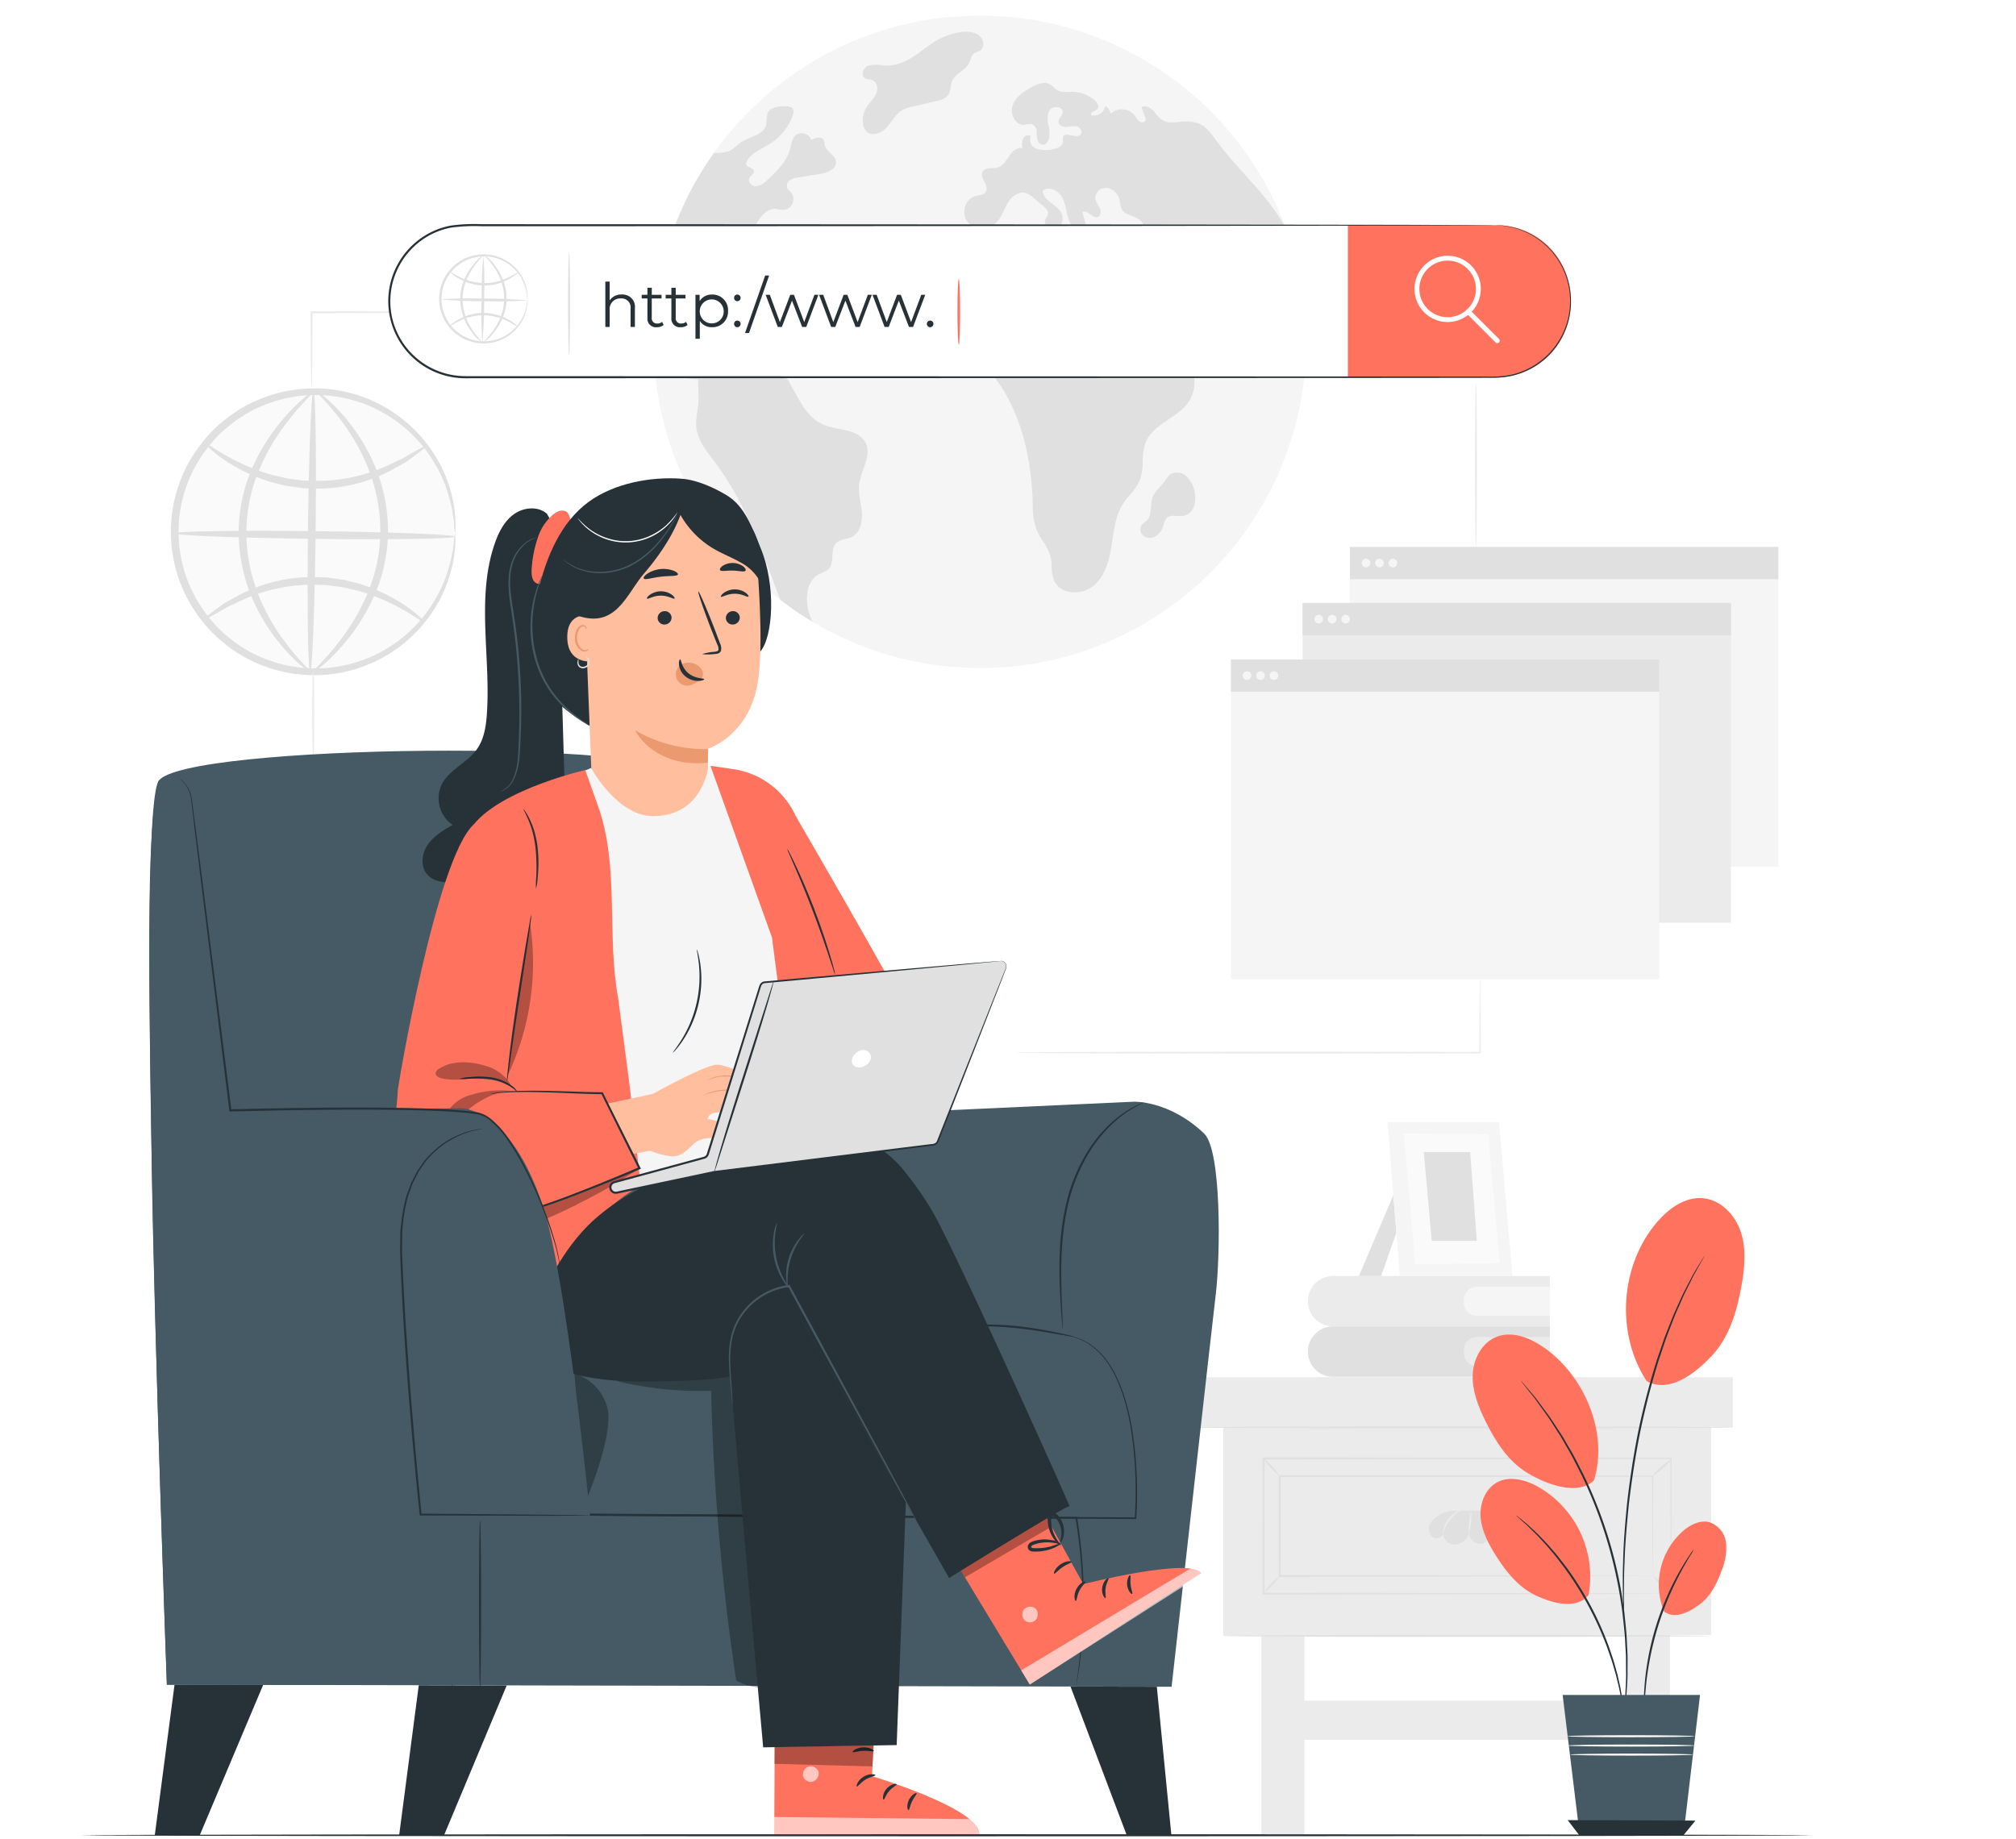 <svg xmlns="http://www.w3.org/2000/svg" xmlns:xlink="http://www.w3.org/1999/xlink" width="457" height="417" viewBox="0 0 457 417">
  <defs>
    <clipPath id="clip-path">
      <rect id="Rectangle_406774" data-name="Rectangle 406774" width="392.358" height="412.812" fill="rgba(0,0,0,0)"/>
    </clipPath>
    <clipPath id="clip-path-3">
      <rect id="Rectangle_406746" data-name="Rectangle 406746" width="3.235" height="2.047" fill="rgba(0,0,0,0)"/>
    </clipPath>
    <clipPath id="clip-path-4">
      <rect id="Rectangle_406747" data-name="Rectangle 406747" width="0.047" height="1.756" fill="rgba(0,0,0,0)"/>
    </clipPath>
    <clipPath id="clip-path-5">
      <rect id="Rectangle_406748" data-name="Rectangle 406748" width="0.017" height="1.082" fill="rgba(0,0,0,0)"/>
    </clipPath>
    <clipPath id="clip-path-6">
      <rect id="Rectangle_406749" data-name="Rectangle 406749" width="0.153" height="9.062" fill="rgba(0,0,0,0)"/>
    </clipPath>
    <clipPath id="clip-path-7">
      <rect id="Rectangle_406750" data-name="Rectangle 406750" width="0.994" height="2.841" fill="rgba(0,0,0,0)"/>
    </clipPath>
    <clipPath id="clip-path-11">
      <rect id="Rectangle_406760" data-name="Rectangle 406760" width="38.478" height="76.237" fill="rgba(0,0,0,0)"/>
    </clipPath>
    <clipPath id="clip-path-12">
      <rect id="Rectangle_406761" data-name="Rectangle 406761" width="7.71" height="30.088" fill="rgba(0,0,0,0)"/>
    </clipPath>
    <clipPath id="clip-path-13">
      <rect id="Rectangle_406762" data-name="Rectangle 406762" width="3.494" height="3.557" fill="rgba(0,0,0,0)"/>
    </clipPath>
    <clipPath id="clip-path-14">
      <rect id="Rectangle_406763" data-name="Rectangle 406763" width="41.175" height="26.314" fill="rgba(0,0,0,0)"/>
    </clipPath>
    <clipPath id="clip-path-15">
      <rect id="Rectangle_406764" data-name="Rectangle 406764" width="21.643" height="15.237" fill="rgba(0,0,0,0)"/>
    </clipPath>
    <clipPath id="clip-path-16">
      <rect id="Rectangle_406765" data-name="Rectangle 406765" width="3.615" height="3.601" fill="rgba(0,0,0,0)"/>
    </clipPath>
    <clipPath id="clip-path-17">
      <rect id="Rectangle_406766" data-name="Rectangle 406766" width="46.538" height="3.961" fill="rgba(0,0,0,0)"/>
    </clipPath>
    <clipPath id="clip-path-18">
      <rect id="Rectangle_406767" data-name="Rectangle 406767" width="22.514" height="4.748" fill="rgba(0,0,0,0)"/>
    </clipPath>
    <clipPath id="clip-path-19">
      <rect id="Rectangle_406768" data-name="Rectangle 406768" width="41.341" height="14.871" fill="rgba(0,0,0,0)"/>
    </clipPath>
    <clipPath id="clip-path-20">
      <rect id="Rectangle_406769" data-name="Rectangle 406769" width="16.034" height="6.355" fill="rgba(0,0,0,0)"/>
    </clipPath>
    <clipPath id="clip-path-21">
      <rect id="Rectangle_406770" data-name="Rectangle 406770" width="17.125" height="5.436" fill="rgba(0,0,0,0)"/>
    </clipPath>
    <clipPath id="clip-path-22">
      <rect id="Rectangle_406771" data-name="Rectangle 406771" width="5.785" height="34.573" fill="rgba(0,0,0,0)"/>
    </clipPath>
  </defs>
  <g id="Group_1114809" data-name="Group 1114809" transform="translate(-228 -1335)">
    <rect id="Rectangle_406777" data-name="Rectangle 406777" width="457" height="417" transform="translate(228 1335)" fill="#fff"/>
    <g id="Group_1114806" data-name="Group 1114806" transform="translate(-773.5 -1691.443)">
      <rect id="Rectangle_406775" data-name="Rectangle 406775" width="419.754" height="413.458" transform="translate(1020.246 3029.985)" fill="none"/>
      <g id="Group_1114805" data-name="Group 1114805" transform="translate(1020 3029.985)">
        <g id="Group_1114804" data-name="Group 1114804" clip-path="url(#clip-path)">
          <g id="Group_1114759" data-name="Group 1114759">
            <g id="Group_1114758" data-name="Group 1114758" clip-path="url(#clip-path)">
              <path id="Path_907917" data-name="Path 907917" d="M86.621,126.577A31.476,31.476,0,1,1,55.145,95.1a31.476,31.476,0,0,1,31.476,31.475" transform="translate(-2.269 -9.119)" fill="#fafafa"/>
              <path id="Path_907918" data-name="Path 907918" d="M86.806,126.363a9,9,0,0,1-.255-2.017,16.47,16.47,0,0,0-.3-2.423,23.8,23.8,0,0,0-.678-3.251,30.536,30.536,0,0,0-3.491-8.343,31.408,31.408,0,0,0-7.91-8.884A31.076,31.076,0,0,0,44.82,96.779a29.163,29.163,0,0,0-7.87,4.141,35.174,35.174,0,0,0-3.54,2.948,35.4,35.4,0,0,0-3.067,3.555,30.827,30.827,0,0,0-.429,36.549A35.131,35.131,0,0,0,32.9,147.6a35.031,35.031,0,0,0,3.47,3.031,29.1,29.1,0,0,0,7.773,4.325,31.308,31.308,0,0,0,37.57-12.675,30.555,30.555,0,0,0,3.684-8.259,23.82,23.82,0,0,0,.754-3.234,16.513,16.513,0,0,0,.357-2.414,8.994,8.994,0,0,1,.3-2.011,8.891,8.891,0,0,1,.05,2.037,14.318,14.318,0,0,1-.2,2.466,22.1,22.1,0,0,1-.61,3.329,29.909,29.909,0,0,1-3.508,8.6,32.218,32.218,0,0,1-21.887,15.2,32.5,32.5,0,0,1-17.082-1.524,30.535,30.535,0,0,1-8.216-4.5,36.528,36.528,0,0,1-3.672-3.179,36.642,36.642,0,0,1-3.163-3.811,32.39,32.39,0,0,1,.453-38.577,36.7,36.7,0,0,1,3.251-3.735,36.289,36.289,0,0,1,3.745-3.09,30.539,30.539,0,0,1,8.317-4.308A32.51,32.51,0,0,1,61.4,94.136a32.211,32.211,0,0,1,21.526,15.7,29.936,29.936,0,0,1,3.307,8.675,22.122,22.122,0,0,1,.532,3.343,14.169,14.169,0,0,1,.137,2.471,8.875,8.875,0,0,1-.1,2.035" transform="translate(-2.146 -8.964)" fill="#e0e0e0"/>
              <path id="Path_907919" data-name="Path 907919" d="M81.041,107.918c.071.1-.5.6-1.591,1.439l-2.027,1.494c-.4.282-.821.6-1.289.9l-1.555.837a35.861,35.861,0,0,1-18.62,4.939l-2.83-.09-2.719-.391c-.445-.069-.888-.123-1.322-.2l-1.27-.322c-.836-.221-1.664-.406-2.452-.647a40.932,40.932,0,0,1-7.971-3.552c-4.291-2.521-6.393-4.837-6.234-4.99.169-.2,2.509,1.733,6.825,3.906a47.846,47.846,0,0,0,7.842,3.094c.762.212,1.561.369,2.364.564l1.221.287,1.266.175,2.6.349,2.7.075a38.68,38.68,0,0,0,18.037-4.289l1.574-.708c.478-.258.913-.533,1.331-.771l2.154-1.222c1.2-.654,1.9-.972,1.971-.875" transform="translate(-2.987 -10.29)" fill="#e0e0e0"/>
              <path id="Path_907920" data-name="Path 907920" d="M30.645,150.4c-.071-.1.5-.6,1.591-1.439l2.026-1.494c.4-.282.822-.6,1.29-.9l1.555-.837a35.861,35.861,0,0,1,18.62-4.939l2.829.09,2.72.391c.446.069.888.122,1.321.2l1.272.321c.835.221,1.663.407,2.451.648a40.988,40.988,0,0,1,7.972,3.552c4.29,2.521,6.393,4.837,6.233,4.99-.17.2-2.509-1.733-6.825-3.906a47.813,47.813,0,0,0-7.842-3.094c-.763-.212-1.56-.369-2.363-.564l-1.222-.288-1.265-.174-2.6-.349-2.7-.075a38.681,38.681,0,0,0-18.037,4.289l-1.574.707c-.479.259-.913.534-1.331.772l-2.154,1.222c-1.2.654-1.9.972-1.971.875" transform="translate(-2.938 -13.498)" fill="#e0e0e0"/>
              <path id="Path_907921" data-name="Path 907921" d="M86.889,130.525c-.005.483-14.238.707-31.785.5s-31.773-.763-31.768-1.246,14.235-.706,31.789-.5,31.77.763,31.764,1.245" transform="translate(-2.238 -12.389)" fill="#e0e0e0"/>
              <path id="Path_907922" data-name="Path 907922" d="M57.233,157.823c-.483-.005-.707-14.234-.5-31.774s.762-31.763,1.245-31.757.707,14.23.5,31.777-.763,31.76-1.245,31.754" transform="translate(-5.432 -9.041)" fill="#e0e0e0"/>
              <path id="Path_907923" data-name="Path 907923" d="M55.577,157.774c-.118.186-3.648-2.143-7.756-7.466a42.748,42.748,0,0,1-5.808-10.239,38.311,38.311,0,0,1-2.637-14.2,36.435,36.435,0,0,1,3.03-14.133,44.142,44.142,0,0,1,6.08-10.072C52.7,96.436,56.2,94.1,56.32,94.282c.174.2-2.99,2.837-6.851,8.126a47.609,47.609,0,0,0-5.577,9.943,36.629,36.629,0,0,0-2.768,13.524,38.67,38.67,0,0,0,2.4,13.622,45.817,45.817,0,0,0,5.3,10.084c3.746,5.37,6.931,8,6.756,8.193" transform="translate(-3.775 -9.039)" fill="#e0e0e0"/>
              <path id="Path_907924" data-name="Path 907924" d="M58.824,94.29c.118-.186,3.648,2.143,7.755,7.466A42.717,42.717,0,0,1,72.388,112a38.31,38.31,0,0,1,2.637,14.2A36.435,36.435,0,0,1,72,140.333a44.142,44.142,0,0,1-6.08,10.072c-4.213,5.224-7.713,7.56-7.834,7.378-.174-.2,2.99-2.837,6.852-8.127a47.619,47.619,0,0,0,5.577-9.943,36.629,36.629,0,0,0,2.768-13.524,38.69,38.69,0,0,0-2.4-13.622,45.816,45.816,0,0,0-5.3-10.084c-3.746-5.37-6.931-8-6.756-8.193" transform="translate(-5.568 -9.04)" fill="#e0e0e0"/>
              <path id="Path_907925" data-name="Path 907925" d="M58.042,163.489c.13,0,.235,4.584.235,10.237s-.1,10.239-.235,10.239-.235-4.583-.235-10.239.1-10.237.235-10.237" transform="translate(-5.543 -15.676)" fill="#ebebeb"/>
              <path id="Path_907926" data-name="Path 907926" d="M82.031,74.349a1.433,1.433,0,0,1-.421.048L80.4,74.44l-4.439.075c-3.749.043-8.928.069-14.648.069l-3.679,0,.231-.231c-.032,4.8-.059,9.031-.08,12.155-.029,1.466-.052,2.671-.07,3.585a7.64,7.64,0,0,1-.082,1.3,7.64,7.64,0,0,1-.082-1.3c-.018-.914-.041-2.118-.07-3.585-.021-3.124-.048-7.353-.08-12.155l0-.231h.233l3.679,0c5.719,0,10.9.026,14.648.069l4.439.075,1.207.044a1.458,1.458,0,0,1,.421.047" transform="translate(-5.504 -7.106)" fill="#ebebeb"/>
              <rect id="Rectangle_406742" data-name="Rectangle 406742" width="9.75" height="46.011" transform="translate(267.442 366.566)" fill="#ebebeb"/>
              <rect id="Rectangle_406743" data-name="Rectangle 406743" width="9.75" height="46.011" transform="translate(350.29 366.566)" fill="#ebebeb"/>
              <rect id="Rectangle_406744" data-name="Rectangle 406744" width="122.995" height="11.378" transform="translate(251.315 308.721)" fill="#ebebeb"/>
              <path id="Path_907927" data-name="Path 907927" d="M396.857,401.09l-110.609.24V354.046H396.857Z" transform="translate(-27.446 -33.947)" fill="#ebebeb"/>
              <path id="Path_907928" data-name="Path 907928" d="M400.963,354.023c0,.122-27.536.221-61.5.221s-61.5-.1-61.5-.221,27.529-.221,61.5-.221,61.5.1,61.5.221" transform="translate(-26.653 -33.924)" fill="#e0e0e0"/>
              <path id="Path_907929" data-name="Path 907929" d="M396.493,406.32c0,.122-24.58.222-54.9.222s-54.9-.1-54.9-.222,24.576-.221,54.9-.221,54.9.1,54.9.221" transform="translate(-27.49 -38.938)" fill="#e0e0e0"/>
              <path id="Path_907930" data-name="Path 907930" d="M388.68,392.469s-.01-.188-.014-.543-.009-.888-.015-1.57c-.009-1.39-.021-3.421-.036-6.05-.018-5.267-.045-12.919-.08-22.519l.146.146-92.362.076h-.005l.221-.222c0,10.66,0,21-.006,30.683l-.214-.214,66.063.1,19.306.06,5.186.028,1.346.014c.3,0,.467.014.467.014s-.144.009-.439.014l-1.321.014-5.141.027-19.256.061-66.21.1H296.1v-.214c0-9.682,0-20.023-.007-30.683v-.221h.227l92.362.076h.146v.146c-.034,9.638-.061,17.318-.08,22.606-.015,2.616-.028,4.635-.036,6.019-.006.671-.012,1.183-.015,1.544,0,.345-.014.514-.014.514" transform="translate(-28.39 -34.668)" fill="#e0e0e0"/>
              <path id="Path_907931" data-name="Path 907931" d="M300.01,391.294a15.285,15.285,0,0,1-3.531,3.789,15.283,15.283,0,0,1,3.531-3.789" transform="translate(-28.427 -37.518)" fill="#e0e0e0"/>
              <path id="Path_907932" data-name="Path 907932" d="M300,365.835a16.783,16.783,0,0,1-3.66-4.018,16.786,16.786,0,0,1,3.66,4.018" transform="translate(-28.413 -34.692)" fill="#e0e0e0"/>
              <path id="Path_907933" data-name="Path 907933" d="M398.223,361.915a8.057,8.057,0,0,1-2.011,2.13,12.6,12.6,0,0,1-2.3,1.8,8.057,8.057,0,0,1,2.011-2.13,12.651,12.651,0,0,1,2.3-1.8" transform="translate(-37.769 -34.701)" fill="#e0e0e0"/>
              <path id="Path_907934" data-name="Path 907934" d="M398.061,395.323a18.956,18.956,0,0,1-4.149-4.023,18.956,18.956,0,0,1,4.149,4.023" transform="translate(-37.769 -37.519)" fill="#e0e0e0"/>
              <path id="Path_907935" data-name="Path 907935" d="M384.919,388.873s-.009-.139-.014-.4-.008-.654-.015-1.15c-.007-1.023-.018-2.51-.033-4.44-.017-3.876-.042-9.517-.074-16.647l.135.135-84.554.087h0l.221-.222c0,7.78,0,15.366-.005,22.635l-.216-.216,60.338.1,17.758.061,4.785.028,1.245.014c.281,0,.432.014.432.014s-.132.009-.4.014l-1.219.014-4.738.028-17.709.062-60.488.1h-.216v-.217c0-7.269,0-14.856-.005-22.635v-.222h.226l84.554.086h.136v.135c-.032,7.164-.057,12.833-.074,16.727-.014,1.917-.025,3.394-.033,4.41-.006.485-.011.859-.014,1.126,0,.251-.014.372-.014.372" transform="translate(-28.778 -35.095)" fill="#e0e0e0"/>
              <path id="Path_907936" data-name="Path 907936" d="M354.63,376.3a8.974,8.974,0,0,0-2.271-1.033,7.3,7.3,0,0,0-2.245-.349H343.89a7.169,7.169,0,0,0-4.957,1.917,4.153,4.153,0,0,0-.743.9,2.557,2.557,0,0,0,.243,3.043c.8.75,2.433.384,2.569-.7a2.7,2.7,0,0,0,2.865,2.545,3.637,3.637,0,0,0,3.062-2.655,2.43,2.43,0,0,0,4.836.367c.768,1,1.9,1.936,3.215,1.51a2.315,2.315,0,0,0,1.49-1.664,3.733,3.733,0,0,0-1.84-3.875" transform="translate(-32.39 -35.948)" fill="#e0e0e0"/>
              <path id="Path_907937" data-name="Path 907937" d="M345.333,374.885a8.711,8.711,0,0,0-4,5.493c-.052,0-.092-.414.034-1.064a6.2,6.2,0,0,1,2.961-4.069c.58-.32.983-.409,1-.36" transform="translate(-32.724 -35.944)" fill="#ebebeb"/>
              <path id="Path_907938" data-name="Path 907938" d="M348.337,375.172a13.889,13.889,0,0,1-.514,4.9,13.773,13.773,0,0,1,.514-4.9" transform="translate(-33.343 -35.973)" fill="#ebebeb"/>
              <path id="Path_907939" data-name="Path 907939" d="M351.718,375.092c.028-.045.353.085.722.495a3.888,3.888,0,0,1,.874,1.915,6.928,6.928,0,0,1,.012,2.077c-.072.521-.157.835-.217.831s-.087-.331-.095-.849a12.8,12.8,0,0,0-.136-1.982,4.79,4.79,0,0,0-.686-1.8c-.272-.417-.515-.63-.475-.685" transform="translate(-33.724 -35.964)" fill="#ebebeb"/>
              <rect id="Rectangle_406745" data-name="Rectangle 406745" width="75.788" height="8.878" transform="translate(276.12 382.059)" fill="#ebebeb"/>
              <path id="Path_907940" data-name="Path 907940" d="M362.333,328.72v11.432H313.178a5.716,5.716,0,0,1,0-11.432" transform="translate(-29.481 -31.519)" fill="#e0e0e0"/>
              <path id="Path_907941" data-name="Path 907941" d="M366.083,338.01H349.539a2.961,2.961,0,0,1-2.961-2.961v-.717a2.961,2.961,0,0,1,2.961-2.961h16.544Z" transform="translate(-33.231 -31.773)" fill="#ebebeb"/>
              <path id="Path_907942" data-name="Path 907942" d="M362.333,316.077v11.432H313.178a5.716,5.716,0,1,1,0-11.432Z" transform="translate(-29.481 -30.307)" fill="#ebebeb"/>
              <path id="Path_907943" data-name="Path 907943" d="M366.083,325.366H349.539a2.961,2.961,0,0,1-2.961-2.961v-.717a2.961,2.961,0,0,1,2.961-2.961h16.544Z" transform="translate(-33.231 -30.561)" fill="#f5f5f5"/>
              <path id="Path_907944" data-name="Path 907944" d="M328.06,295.8l-7.807,18.336h5.025l3.468-9.794Z" transform="translate(-30.707 -28.362)" fill="#e0e0e0"/>
              <path id="Path_907945" data-name="Path 907945" d="M352.718,277.443l3.016,34.93H330.219l-2.8-34.93Z" transform="translate(-31.394 -26.602)" fill="#f5f5f5"/>
              <path id="Path_907946" data-name="Path 907946" d="M350.619,280.49l2.642,29.256L334.108,310l-2.587-29.678Z" transform="translate(-31.787 -26.878)" fill="#fafafa"/>
              <path id="Path_907947" data-name="Path 907947" d="M347.034,284.987l1.5,20.133H338.32l-1.8-20.133Z" transform="translate(-32.267 -27.326)" fill="#e0e0e0"/>
              <path id="Path_907948" data-name="Path 907948" d="M306.564,73.157c-.082-.843-.175-1.674-.293-2.505q-.171-1.317-.39-2.62.218,1.3.39,2.62c.118.831.211,1.663.293,2.505" transform="translate(-29.329 -6.523)" fill="#263238"/>
              <path id="Path_907949" data-name="Path 907949" d="M284.275,77.019a36.98,36.98,0,0,1-1.37-5.174,3.427,3.427,0,0,0-1.557-2.318,13.778,13.778,0,0,0-1.862-.421c-2.189-.655-2.786-3.711-4.858-4.66a7.067,7.067,0,0,0-2.084-.433c-2.775-.327-5.643-1.287-7.387-3.465a13.629,13.629,0,0,0-1.71-2.107,2.046,2.046,0,0,0-2.505-.234c.586,1.171,1.159,2.342,1.733,3.5a9.212,9.212,0,0,0,1.943,2.915,3.136,3.136,0,0,0,3.266.7,2.162,2.162,0,0,1,1.1-.387,1.194,1.194,0,0,1,.714.457c1.51,1.674,1.018,4.449-.457,6.158s-3.641,2.588-5.737,3.418a4.452,4.452,0,0,1-2.342.457c-1.451-.269-2.224-1.85-2.645-3.267-.948-3.137-1.4-6.544-3.348-9.189a11.5,11.5,0,0,1-1.768-2.564c-.4-1.053-.3-2.282-.937-3.207-.656-.972-2.049-1.534-2.143-2.705a2.135,2.135,0,0,1,1.37-1.9c.749-.363,1.592-.468,2.365-.785.3-.128.644-.351.655-.679,0-.491-.679-.69-.854-1.146-.188-.515.339-1,.561-1.5.48-1.147-.714-2.306-1.873-2.775s-2.541-.807-3.079-1.931a6.663,6.663,0,0,1-.374-1.674,3.664,3.664,0,0,0-2.739-3.02,2.412,2.412,0,0,0-2.8,2.47,10.165,10.165,0,0,0,1.042,2.118c.328.726.235,1.8-.514,2.037-1.23.375-2.412-1.872-3.442-1.1.421,1.44.831,2.881,1.253,4.332-1.616.819-3.548-.667-4.239-2.353s-.714-3.594-1.533-5.21-3.032-2.833-4.437-1.685c-.071,2.084,2.681,2.927,3.9,4.613a2.827,2.827,0,0,1-.55,3.968c-1.288.773-3.336-.573-2.845-1.99.176-.492.586-.9.632-1.429.047-.655-.5-1.183-1.006-1.6-.785-.667-1.569-1.323-2.353-1.978a4.968,4.968,0,0,0-1.674-1.054c-1.616-.467-3.231.844-4.086,2.283s-1.334,3.15-2.517,4.355a4.6,4.6,0,0,1-6.509.024c-1.6-1.838-.785-5.28,1.569-5.947.89-.245,2.013-.222,2.482-1.006.819-1.393-1.523-3.173-.714-4.578.62-1.077,2.259-.585,3.454-.948s1.85-1.557,2.551-2.587,1.78-2.049,3-1.779a3.747,3.747,0,0,1,.129-2.131,1.3,1.3,0,0,1,1.791-.655A2.162,2.162,0,0,0,230.1,30.1a6.315,6.315,0,0,0,3.406.246c1.147-.14,2.588-.561,2.682-1.709.035-.375-.106-.773.035-1.124.5-1.37,3.032.514,4-.586.561-.573-.059-1.592-.844-1.779a8.577,8.577,0,0,0-2.376.118c-.8.034-1.768-.387-1.8-1.183s.843-1.346.937-2.119c.152-1.311-2.072-1.65-2.857-.585s-.5,2.529-.269,3.828.363,2.833-.6,3.746c-.41.621-1.475.293-1.826-.363a5.288,5.288,0,0,1-.339-2.189,1.886,1.886,0,0,0-1.112-1.791,3.954,3.954,0,0,0-1.557.175c-2.037.246-3.454-2.388-2.81-4.332s2.482-3.208,4.273-4.2c1.311-.726,2.938-1.4,4.238-.667.609.339,1.031.924,1.627,1.276,1.031.608,2.306.386,3.489.41a8.13,8.13,0,0,1,5.092,1.978c.527.48,1.019,1.277.609,1.85-.445.608-1.721.738-1.5,1.452a2.539,2.539,0,0,0,3.184-2.049,2.129,2.129,0,0,1,1.23,1.732,3.79,3.79,0,0,1,5.56.457,4.789,4.789,0,0,0,1.031,1.323c.468.3,1.287.153,1.346-.4a1.117,1.117,0,0,0-.094-.515c-.281-.8-.573-1.58-.854-2.364,1.089-.586,2.377.327,3.114,1.311,2.739,3.664,4.7,1.463,8.557,2.06,2.611.4,3.758,2.072,5.233,4.1,4.519,6.228,10.49,11.332,14.6,17.841.433.679.831,1.37,1.205,2.071-.07-.175-.128-.351-.2-.526a72.171,72.171,0,0,0-5.97-12.14q-.755-1.23-1.546-2.424c-.327-.491-.667-.995-1.006-1.475-.433-.632-.89-1.241-1.346-1.85-.363-.492-.726-.971-1.1-1.44-.258-.327-.527-.655-.8-.983-.28-.374-.585-.738-.913-1.1l-.983-1.136a4.432,4.432,0,0,0-.316-.352c-.339-.4-.7-.784-1.065-1.171a.339.339,0,0,0-.106-.117c-.093-.106-.2-.211-.3-.316-.293-.327-.609-.644-.914-.959-.5-.515-1.018-1.031-1.545-1.523-.433-.433-.878-.843-1.334-1.252-.4-.363-.8-.726-1.205-1.077s-.8-.691-1.206-1.031c-.492-.421-.995-.831-1.511-1.24h-.012c-1.416-1.136-2.88-2.212-4.378-3.22-.374-.258-.738-.5-1.112-.75s-.761-.492-1.136-.726-.761-.479-1.147-.7c-.386-.246-.773-.468-1.159-.692-.316-.187-.62-.363-.937-.526a4.826,4.826,0,0,0-.48-.269c-.667-.374-1.346-.738-2.025-1.077-.339-.175-.679-.352-1.03-.515-.433-.222-.878-.433-1.323-.632a1.06,1.06,0,0,0-.2-.094c-.4-.187-.8-.374-1.206-.55-.574-.246-1.147-.492-1.721-.726-.656-.269-1.312-.539-1.979-.785-.737-.28-1.475-.55-2.224-.8s-1.51-.5-2.271-.738-1.522-.445-2.295-.655c-1.522-.41-3.067-.773-4.624-1.089-.023-.012-.059-.012-.082-.024-.6-.117-1.194-.234-1.791-.327a.52.52,0,0,0-.117-.024c-.258-.047-.527-.094-.8-.129-1.112-.187-2.236-.339-3.371-.468-.128-.024-.269-.035-.41-.047-.328-.046-.655-.07-1-.1-.749-.071-1.5-.129-2.259-.175-.784-.059-1.58-.094-2.376-.118C219.056.012,218.225,0,217.395,0q-3.3,0-6.532.293c-.515.035-1.019.082-1.523.141-.526.058-1.053.117-1.58.187s-1.053.14-1.569.222-1.042.164-1.569.258c-.445.07-.9.152-1.346.246q-1.65.316-3.266.7-.755.176-1.511.387c-.5.128-1.006.269-1.5.41-.831.234-1.639.492-2.447.75h-.012c-.655.222-1.323.445-1.966.667a.087.087,0,0,0-.047.023c-.668.234-1.311.48-1.967.738l-.1.035c-.6.234-1.194.48-1.779.726-.738.3-1.464.632-2.178.96-.608.28-1.205.561-1.791.854-.632.316-1.264.632-1.884.96l-.071.034c-.6.316-1.194.645-1.779.984-.608.339-1.206.691-1.8,1.065h-.012c-.562.34-1.112.679-1.663,1.031-.211.128-.41.269-.62.41-.586.374-1.147.761-1.721,1.159-.7.48-1.381.983-2.06,1.486-.6.445-1.183.9-1.757,1.358a73.676,73.676,0,0,0-9.2,8.722c-.995,1.1-1.931,2.224-2.844,3.371-.773.983-1.523,1.978-2.237,3.009q-.966,1.343-1.862,2.736.9-1.391,1.862-2.736c.188-.024.375-.047.562-.059a8.655,8.655,0,0,0,3.114-.5,18.6,18.6,0,0,0,2.295-1.779c2.037-1.452,5.373-1.721,5.924-4.156a17.413,17.413,0,0,1,.269-2.494c.573-1.463,2.529-1.674,4.1-1.65.667,0,1.451.093,1.756.678A1.677,1.677,0,0,1,175,22.583a12.726,12.726,0,0,1-5.373,6.6c-2.037,1.241-4.7,2.2-5.257,4.519.281.785,1.709.726,1.826,1.545.082.656-.76,1-1.065,1.581-.445.854.573,1.9,1.545,1.849a4.274,4.274,0,0,0,2.494-1.4c2.13-1.979,4.367-4.109,5.139-6.919.328-1.159.445-2.517,1.381-3.289a2.289,2.289,0,0,1,3.477,1.112c.925-.515,2.364-.9,2.844.059a4.9,4.9,0,0,1,.2,1.1c.3,1.5,2.353,2.177,2.564,3.687.246,1.745-1.99,2.646-3.735,2.916-1.58.245-3.161.491-4.741.749a4.39,4.39,0,0,0-1.966.632,1.534,1.534,0,0,0-.585,1.838,4.628,4.628,0,0,0,.819.844,2.521,2.521,0,0,1-1.616,4.074c-.632.023-1.252-.211-1.885-.234-1.872-.082-3.36,1.569-4.249,3.219s-1.557,3.536-3.055,4.66c-2.411,1.815-6.567,1.393-7.738,4.179a6.682,6.682,0,0,0-.035,3.594,4.8,4.8,0,0,1-.433,3.524c-.691.983-2.494,1.193-3.009.093a2.7,2.7,0,0,1-.07-1.557c.28-1.732.55-3.465.819-5.2.2-1.287.374-2.728-.386-3.781-1.066-1.476-3.454-1.334-4.835-.152a8.53,8.53,0,0,0-2.329,4.8,20.833,20.833,0,0,1-1.335,4.659h0c-.246,1.451-.445,2.927-.6,4.413-.152,1.523-.258,3.032-.316,4.578a6.332,6.332,0,0,0,.6-.561c.737-.761,2.224-3.981,3.559-2.4a1.2,1.2,0,0,1,.023,1.464c-.41.526-1.23.644-1.545,1.217-.386.679.152,1.523.784,1.967a6.829,6.829,0,0,1,1.85,1.381c.854,1.23.035,3.091.866,4.343.714,1.078,2.236,1.147,3.536,1.288.152.024.292.047.445.07a5.909,5.909,0,0,1,5.08-5.467c4.847-1.1,11.216,2.916,13.942,6.568,3.044,4.086,4.484,9.868,9.143,11.917,3.336,1.463,8.077.937,9.7,4.2,1.452,2.927-1.077,6.217-1.463,9.459-.246,2.143.457,4.274.62,6.416s-.48,4.66-2.435,5.561c-1.089.491-2.458.433-3.336,1.252-1.558,1.475-.281,4.519-1.838,5.994a8.026,8.026,0,0,1-1.979,1.042c-3.5,1.768-3.407,6.918-1.779,10.489.059.129.118.246.175.375a73.981,73.981,0,0,0,37.942,10.478,73.628,73.628,0,0,0,34.71-8.64h.012a73.975,73.975,0,0,0,6.544-3.946,72.886,72.886,0,0,0,9.19-7.305,71.688,71.688,0,0,0,5.619-5.865c1.241-1.428,2.411-2.915,3.535-4.437.574-.784,1.136-1.569,1.663-2.377a72.677,72.677,0,0,0,9.2-18.929A71.878,71.878,0,0,0,290.69,83.89c.222-1.662.4-3.348.514-5.045a4.257,4.257,0,0,1-2.973,1.323c-1.779-.024-3.243-1.51-3.957-3.149" transform="translate(-13.759)" fill="#f5f5f5"/>
              <path id="Path_907950" data-name="Path 907950" d="M153.086,101.481c-.234-2.119.468-4.238.5-6.38.024-1.475-.082-3.032-.106-4.519a20.323,20.323,0,0,1-3.758-.527,1.12,1.12,0,0,1-.691-.351,1.377,1.377,0,0,1-.152-.785c-.094-1.662-1.7-2.762-3.137-3.594a12.551,12.551,0,0,0-2.283-1.124c0,.175,0,.34.012.515a73.687,73.687,0,0,0,4.706,23.472,70.841,70.841,0,0,0,4.519,9.694c.726,1.345,1.522,2.669,2.353,3.968,1.03,1.6,2.107,3.173,3.266,4.682,1.077,1.452,2.224,2.869,3.43,4.226a73.345,73.345,0,0,0,5.233,5.386q2.441,2.282,5.092,4.332c-4.039-10.84-7.843-21.9-14.751-31.129-1.815-2.411-3.9-4.87-4.238-7.867" transform="translate(-13.756 -8.074)" fill="#f5f5f5"/>
              <path id="Path_907951" data-name="Path 907951" d="M143.447,80.331c-.007.447-.023.89-.023,1.334,0,.363.012.721.018,1.083-.006-.362-.018-.72-.018-1.083,0-.445.016-.888.023-1.334" transform="translate(-13.752 -7.702)" fill="#263238"/>
              <g id="Group_1114745" data-name="Group 1114745" transform="translate(162.458 135.401)" opacity="0.6">
                <g id="Group_1114744" data-name="Group 1114744">
                  <g id="Group_1114743" data-name="Group 1114743" clip-path="url(#clip-path-3)">
                    <path id="Path_907952" data-name="Path 907952" d="M179.687,149.761q.933.631,1.889,1.228c.445.281.891.55,1.346.819-.456-.269-.9-.538-1.346-.819q-.956-.6-1.889-1.228" transform="translate(-179.687 -149.761)" fill="#263238"/>
                  </g>
                </g>
              </g>
              <path id="Path_907953" data-name="Path 907953" d="M245.2,135.808a6.412,6.412,0,0,1-1.381-.146,4.506,4.506,0,0,1-3.264-2.472,8.488,8.488,0,0,1-.569-3.221,12.233,12.233,0,0,0-.232-2.2,11.721,11.721,0,0,0-1.739-3.536,16.386,16.386,0,0,1-1.5-2.73,16.365,16.365,0,0,1-.811-5.608l-.013-.455c-.391-13.012-4.019-23.574-10.491-30.544a7.046,7.046,0,0,0-3.176-2.247,3.948,3.948,0,0,0-4.072,1.4,8.106,8.106,0,0,0-.614,1,5.64,5.64,0,0,1-1.071,1.524,3.06,3.06,0,0,1-2.6.7,4.709,4.709,0,0,1-3.248-2.24c-1.148-2.024-.941-4.518-.776-6.521l.668-8.074a7.109,7.109,0,0,1,1.255-4.121,6.87,6.87,0,0,1,3-1.721,9.009,9.009,0,0,0,2.315-1.108c1.3-.97,1.871-2.5,2.478-4.125a17.4,17.4,0,0,1,1.177-2.67,4.988,4.988,0,0,1,4.635-2.28,2.166,2.166,0,0,1,1.7,1.136,5.077,5.077,0,0,1,3.014-2.76c2.675-.768,5.934,1.35,9.086,3.4,2.878,1.867,5.594,3.632,7.729,3.244.536-.1,1.083-.252,1.612-.4a8.468,8.468,0,0,1,3.472-.476c3.108.434,4.694,3.806,5.728,6.695l5.057,14.13c.629,1.759,1.44,3.689,3.112,4.337a6.442,6.442,0,0,0,2.114.308,7.155,7.155,0,0,1,2.2.315,3.535,3.535,0,0,1,2.324,2.852,8.248,8.248,0,0,1-2.721,7.1,32.431,32.431,0,0,1-2.964,2.186c-2.286,1.557-4.445,3.027-5.376,5.444a13.03,13.03,0,0,0-.619,4.135,12.792,12.792,0,0,1-.721,4.448,12.745,12.745,0,0,1-2.2,3.205,20.461,20.461,0,0,0-1.469,1.873c-1.619,2.438-2.068,5.464-2.5,8.39-.056.374-.111.749-.169,1.12-.506,3.259-1.381,6.9-4.026,9.163a6.785,6.785,0,0,1-4.345,1.544" transform="translate(-20.088 -5.047)" fill="#e0e0e0"/>
              <g id="Group_1114748" data-name="Group 1114748" transform="translate(129.695 70.873)" opacity="0.6">
                <g id="Group_1114747" data-name="Group 1114747">
                  <g id="Group_1114746" data-name="Group 1114746" clip-path="url(#clip-path-4)">
                    <path id="Path_907954" data-name="Path 907954" d="M143.5,78.4v0c-.012.14-.024.269-.024.41-.018.439-.016.889-.023,1.334.007-.446.005-.9.023-1.334,0-.14.012-.269.024-.41" transform="translate(-143.449 -78.389)" fill="#263238"/>
                  </g>
                </g>
              </g>
              <g id="Group_1114751" data-name="Group 1114751" transform="translate(129.689 75.046)" opacity="0.6">
                <g id="Group_1114750" data-name="Group 1114750">
                  <g id="Group_1114749" data-name="Group 1114749" clip-path="url(#clip-path-5)">
                    <path id="Path_907955" data-name="Path 907955" d="M143.443,83c.005.362.005.726.017,1.083-.012-.357-.012-.721-.017-1.083" transform="translate(-143.443 -83.005)" fill="#263238"/>
                  </g>
                </g>
              </g>
              <path id="Path_907956" data-name="Path 907956" d="M153.609,86.8l-.445-.071c-1.3-.14-2.822-.211-3.536-1.287-.831-1.252-.012-3.114-.867-4.343a6.823,6.823,0,0,0-1.848-1.381c-.633-.445-1.171-1.287-.785-1.966.316-.574,1.136-.691,1.545-1.218a1.2,1.2,0,0,0-.023-1.463c-1.335-1.58-2.822,1.638-3.56,2.4a6.47,6.47,0,0,1-.6.562v.012c-.012.14-.023.269-.023.41-.017.438-.015.888-.024,1.334s-.023.89-.023,1.334c0,.363.012.721.018,1.083s.005.725.017,1.082a12.589,12.589,0,0,1,2.284,1.124c1.438.832,3.043,1.932,3.137,3.594a1.377,1.377,0,0,0,.152.785,1.124,1.124,0,0,0,.69.352,20.406,20.406,0,0,0,3.758.526" transform="translate(-13.752 -7.156)" fill="#e0e0e0"/>
              <path id="Path_907957" data-name="Path 907957" d="M154.5,90.355c.024,1.486.129,3.044.106,4.519-.035,2.143-.738,4.261-.5,6.38.339,3,2.423,5.455,4.238,7.867,6.907,9.225,10.712,20.287,14.751,31.128h.012c.75.6,1.51,1.159,2.283,1.71q.913.658,1.845,1.289t1.889,1.228c.445.281.89.55,1.346.819-.058-.128-.117-.246-.175-.374-1.627-3.571-1.721-8.722,1.779-10.49a8.026,8.026,0,0,0,1.979-1.042c1.557-1.476.28-4.519,1.837-5.994.878-.819,2.249-.76,3.337-1.252,1.955-.9,2.587-3.407,2.435-5.561s-.866-4.273-.62-6.415c.386-3.243,2.915-6.532,1.463-9.459-1.627-3.267-6.369-2.739-9.7-4.2-4.659-2.049-6.1-7.831-9.143-11.917-2.727-3.653-9.1-7.668-13.942-6.567a5.907,5.907,0,0,0-5.08,5.467" transform="translate(-14.771 -7.847)" fill="#e0e0e0"/>
              <path id="Path_907958" data-name="Path 907958" d="M148.175,54.6c1.382-1.183,3.769-1.323,4.835.152.76,1.054.585,2.494.386,3.782-.269,1.732-.539,3.465-.819,5.2a2.706,2.706,0,0,0,.07,1.558c.515,1.1,2.318.89,3.009-.094a4.8,4.8,0,0,0,.433-3.523,6.682,6.682,0,0,1,.035-3.594c1.171-2.786,5.327-2.365,7.738-4.18,1.5-1.124,2.165-3.009,3.055-4.659s2.377-3.3,4.249-3.22c.633.024,1.253.258,1.885.234a2.521,2.521,0,0,0,1.616-4.074,4.628,4.628,0,0,1-.819-.844,1.533,1.533,0,0,1,.585-1.837,4.379,4.379,0,0,1,1.966-.632c1.58-.258,3.161-.5,4.741-.75,1.745-.269,3.981-1.171,3.735-2.915-.211-1.511-2.259-2.19-2.564-3.688a4.91,4.91,0,0,0-.2-1.1c-.48-.96-1.919-.573-2.844-.059a2.289,2.289,0,0,0-3.477-1.112c-.937.773-1.053,2.131-1.381,3.29-.772,2.809-3.009,4.94-5.139,6.918a4.28,4.28,0,0,1-2.494,1.4c-.972.047-1.99-1-1.545-1.85.3-.586,1.147-.925,1.065-1.58-.118-.819-1.545-.761-1.826-1.545.561-2.318,3.22-3.278,5.257-4.519a12.728,12.728,0,0,0,5.373-6.6,1.675,1.675,0,0,0,.071-1.358c-.3-.586-1.089-.679-1.756-.679-1.569-.024-3.524.187-4.1,1.651a17.385,17.385,0,0,0-.269,2.494c-.551,2.435-3.887,2.7-5.924,4.155A18.514,18.514,0,0,1,160.83,32.8a8.635,8.635,0,0,1-3.114.5c-.187.012-.374.035-.562.059q-.966,1.343-1.862,2.737t-1.731,2.824a73.179,73.179,0,0,0-6.415,14.306q-.861,2.626-1.519,5.335t-1.116,5.493a20.846,20.846,0,0,0,1.335-4.659,8.533,8.533,0,0,1,2.329-4.8" transform="translate(-13.856 -2.179)" fill="#e0e0e0"/>
              <path id="Path_907959" data-name="Path 907959" d="M215.147,18.5c.7-.918.495-2.237.948-3.3.753-1.762,3.094-2.392,3.906-4.128.312-.667.389-1.483.934-1.979.454-.414,1.127-.5,1.616-.871,1.09-.835.638-2.736-.52-3.475-2.9-1.853-8.242.289-10.749,2.1-3.223,2.332-6.376,5.14-10.664,4.866a8.449,8.449,0,0,0-3.52.019c-1.108.42-1.79,2.08-.837,2.783.531.391,1.283.282,1.881.559,1.1.513,1.215,2.112.676,3.205s-1.512,1.909-2.149,2.947a5.577,5.577,0,0,0-.8,3.389,3.083,3.083,0,0,0,1,2.177c1.334,1.065,3.363.153,4.493-1.127s1.91-2.934,3.376-3.81a8.411,8.411,0,0,1,2.4-.836l5.592-1.33a4.052,4.052,0,0,0,2.406-1.2" transform="translate(-18.775 -0.387)" fill="#e0e0e0"/>
              <g id="Group_1114754" data-name="Group 1114754" transform="translate(277.445 69.772)" opacity="0.6">
                <g id="Group_1114753" data-name="Group 1114753">
                  <g id="Group_1114752" data-name="Group 1114752" clip-path="url(#clip-path-6)">
                    <path id="Path_907960" data-name="Path 907960" d="M307,80.345q-.009-1.6-.095-3.173.085,1.576.095,3.173c.024.339.024.679.024,1.018,0,1.639-.059,3.255-.152,4.87.093-1.616.152-3.231.152-4.87,0-.339,0-.679-.024-1.018" transform="translate(-306.869 -77.171)" fill="#263238"/>
                  </g>
                </g>
              </g>
              <g id="Group_1114757" data-name="Group 1114757" transform="translate(272.95 48.114)" opacity="0.6">
                <g id="Group_1114756" data-name="Group 1114756">
                  <g id="Group_1114755" data-name="Group 1114755" clip-path="url(#clip-path-7)">
                    <path id="Path_907961" data-name="Path 907961" d="M301.9,53.229q.526,1.4.994,2.829-.468-1.425-.994-2.829s.012-.012,0-.012Z" transform="translate(-301.897 -53.217)" fill="#263238"/>
                  </g>
                </g>
              </g>
              <path id="Path_907962" data-name="Path 907962" d="M298.794,74.564q-.009-1.6-.095-3.173t-.244-3.137c-.082-.843-.176-1.674-.293-2.505q-.172-1.317-.391-2.62a71.8,71.8,0,0,0-1.729-7.682q-.412-1.448-.88-2.872t-.994-2.828v-.012h0c-.374-.7-.772-1.392-1.205-2.071-4.109-6.509-10.08-11.613-14.6-17.841-1.475-2.025-2.622-3.7-5.233-4.1-3.862-.6-5.818,1.6-8.557-2.06-.737-.984-2.025-1.9-3.114-1.311.281.784.573,1.569.854,2.364a1.117,1.117,0,0,1,.094.515c-.059.551-.878.7-1.346.4a4.788,4.788,0,0,1-1.031-1.323,3.79,3.79,0,0,0-5.56-.457,2.129,2.129,0,0,0-1.23-1.732,2.538,2.538,0,0,1-3.184,2.049c-.222-.714,1.054-.843,1.5-1.452.41-.573-.082-1.37-.609-1.85a8.128,8.128,0,0,0-5.092-1.978c-1.183-.024-2.458.2-3.489-.41-.6-.352-1.018-.937-1.627-1.276-1.3-.738-2.928-.059-4.238.667-1.791.995-3.641,2.248-4.273,4.2s.773,4.578,2.81,4.332a3.955,3.955,0,0,1,1.557-.175,1.886,1.886,0,0,1,1.112,1.791,5.288,5.288,0,0,0,.339,2.189c.352.655,1.417.984,1.826.363.96-.912.844-2.447.6-3.746s-.5-2.763.269-3.828,3.008-.726,2.856.585c-.094.773-.972,1.334-.937,2.119s1.007,1.218,1.8,1.183a8.584,8.584,0,0,1,2.377-.118c.784.187,1.4,1.206.843,1.779-.972,1.1-3.5-.784-4,.586-.141.351,0,.75-.035,1.124-.094,1.147-1.533,1.569-2.681,1.709a6.317,6.317,0,0,1-3.407-.246,2.162,2.162,0,0,1-1.159-2.844,1.3,1.3,0,0,0-1.791.655,3.755,3.755,0,0,0-.129,2.131c-1.217-.269-2.305.76-3,1.779s-1.369,2.224-2.551,2.587-2.834-.128-3.454.948c-.807,1.4,1.533,3.184.714,4.578-.468.784-1.592.761-2.482,1.006-2.353.667-3.173,4.109-1.569,5.947a4.6,4.6,0,0,0,6.509-.024c1.183-1.205,1.663-2.9,2.517-4.354s2.47-2.751,4.086-2.283a4.943,4.943,0,0,1,1.674,1.053c.784.655,1.568,1.311,2.353,1.978.5.421,1.053.948,1.007,1.6-.047.527-.457.937-.633,1.429-.491,1.417,1.558,2.763,2.845,1.99a2.826,2.826,0,0,0,.55-3.968c-1.217-1.686-3.968-2.529-3.9-4.613,1.4-1.147,3.617.059,4.437,1.685s.843,3.536,1.533,5.21,2.623,3.173,4.239,2.353c-.422-1.451-.832-2.891-1.253-4.332,1.03-.772,2.212,1.476,3.442,1.1.749-.234.843-1.311.514-2.037a10.21,10.21,0,0,1-1.042-2.118,2.412,2.412,0,0,1,2.8-2.47,3.664,3.664,0,0,1,2.739,3.02,6.662,6.662,0,0,0,.374,1.674c.539,1.124,1.931,1.464,3.079,1.931s2.353,1.627,1.873,2.775c-.222.5-.75.984-.561,1.5.175.457.854.655.854,1.147-.012.327-.352.55-.655.678-.773.316-1.616.422-2.365.785a2.135,2.135,0,0,0-1.37,1.9c.094,1.17,1.486,1.732,2.143,2.7.632.925.538,2.154.937,3.208a11.509,11.509,0,0,0,1.768,2.563c1.943,2.645,2.4,6.052,3.348,9.19.421,1.416,1.194,3,2.645,3.266a4.452,4.452,0,0,0,2.342-.457c2.1-.831,4.273-1.721,5.737-3.418s1.966-4.484.457-6.158a1.194,1.194,0,0,0-.714-.457,2.156,2.156,0,0,0-1.1.387,3.137,3.137,0,0,1-3.267-.7,9.212,9.212,0,0,1-1.943-2.915c-.574-1.159-1.147-2.33-1.733-3.5a2.047,2.047,0,0,1,2.505.234,13.627,13.627,0,0,1,1.71,2.107c1.744,2.177,4.612,3.137,7.387,3.465a7.067,7.067,0,0,1,2.084.433c2.072.948,2.669,4,4.859,4.66a13.8,13.8,0,0,1,1.861.421,3.427,3.427,0,0,1,1.557,2.318,36.985,36.985,0,0,0,1.37,5.174c.714,1.639,2.178,3.126,3.957,3.149a4.261,4.261,0,0,0,2.974-1.323v-.012c.093-1.616.152-3.231.152-4.87,0-.339,0-.679-.023-1.018" transform="translate(-21.22 -1.619)" fill="#e0e0e0"/>
              <path id="Path_907963" data-name="Path 907963" d="M273.086,114.636c-1.1.217-1.322.865-1.921,1.682-.779,1.062-1.9,2.126-2.606,3.174-1.2,1.778-.119,4.551-1.7,6.047a13.058,13.058,0,0,0-1.029.841,1.866,1.866,0,0,0,.379,2.583,2.538,2.538,0,0,0,2.758.051,4.038,4.038,0,0,0,1.689-2.308,3.885,3.885,0,0,1,.856-1.891c.906-.793,2.313-.2,3.505-.372,5.073-.711,2.893-10.755-1.929-9.806" transform="translate(-25.454 -10.986)" fill="#e0e0e0"/>
              <rect id="Rectangle_406751" data-name="Rectangle 406751" width="97.098" height="72.497" transform="translate(287.511 120.465)" fill="#f5f5f5"/>
              <rect id="Rectangle_406752" data-name="Rectangle 406752" width="97.098" height="7.319" transform="translate(287.511 120.465)" fill="#e0e0e0"/>
              <path id="Path_907964" data-name="Path 907964" d="M322.918,137.184a.979.979,0,1,1-.978-.978.978.978,0,0,1,.978.978" transform="translate(-30.775 -13.06)" fill="#f5f5f5"/>
              <path id="Path_907965" data-name="Path 907965" d="M326.289,137.184a.979.979,0,1,1-.978-.978.978.978,0,0,1,.978.978" transform="translate(-31.098 -13.06)" fill="#f5f5f5"/>
              <path id="Path_907966" data-name="Path 907966" d="M329.66,137.184a.979.979,0,1,1-.978-.978.978.978,0,0,1,.978.978" transform="translate(-31.421 -13.06)" fill="#f5f5f5"/>
              <rect id="Rectangle_406753" data-name="Rectangle 406753" width="97.098" height="72.497" transform="translate(276.784 133.171)" fill="#ebebeb"/>
              <rect id="Rectangle_406754" data-name="Rectangle 406754" width="97.098" height="7.319" transform="translate(276.784 133.171)" fill="#e0e0e0"/>
              <path id="Path_907967" data-name="Path 907967" d="M311.053,151.238a.979.979,0,1,1-.978-.978.978.978,0,0,1,.978.978" transform="translate(-29.637 -14.407)" fill="#f5f5f5"/>
              <path id="Path_907968" data-name="Path 907968" d="M314.424,151.238a.979.979,0,1,1-.978-.978.978.978,0,0,1,.978.978" transform="translate(-29.96 -14.407)" fill="#f5f5f5"/>
              <path id="Path_907969" data-name="Path 907969" d="M317.794,151.238a.979.979,0,1,1-.978-.978.978.978,0,0,1,.978.978" transform="translate(-30.284 -14.407)" fill="#f5f5f5"/>
              <rect id="Rectangle_406755" data-name="Rectangle 406755" width="97.098" height="72.497" transform="translate(260.54 145.982)" fill="#f5f5f5"/>
              <rect id="Rectangle_406756" data-name="Rectangle 406756" width="97.098" height="7.319" transform="translate(260.54 145.982)" fill="#e0e0e0"/>
              <path id="Path_907970" data-name="Path 907970" d="M293.086,165.407a.979.979,0,1,1-.978-.978.978.978,0,0,1,.978.978" transform="translate(-27.915 -15.766)" fill="#f5f5f5"/>
              <path id="Path_907971" data-name="Path 907971" d="M296.457,165.407a.979.979,0,1,1-.978-.978.978.978,0,0,1,.978.978" transform="translate(-28.238 -15.766)" fill="#f5f5f5"/>
              <path id="Path_907972" data-name="Path 907972" d="M299.828,165.407a.979.979,0,1,1-.978-.978.978.978,0,0,1,.978.978" transform="translate(-28.561 -15.766)" fill="#f5f5f5"/>
              <path id="Path_907973" data-name="Path 907973" d="M339.462,241.649a1.385,1.385,0,0,1,.024.29c.005.216.013.5.022.853.011.78.024,1.882.043,3.293.017,2.895.042,7.048.072,12.207v.162h-.162l-44.3.074-43.1-.069-13.06-.075-3.55-.044-.924-.023a1.569,1.569,0,0,1-.315-.024,1.722,1.722,0,0,1,.315-.024l.924-.024,3.55-.044,13.06-.075,43.1-.069,44.3.074-.161.161c.031-5.16.055-9.312.072-12.207.019-1.41.033-2.513.043-3.293.009-.355.016-.636.022-.853a1.4,1.4,0,0,1,.023-.29" transform="translate(-22.458 -23.17)" fill="#ebebeb"/>
              <path id="Path_907974" data-name="Path 907974" d="M349.573,129.187c-.13,0-.235-8.3-.235-18.525s.1-18.526.235-18.526.235,8.293.235,18.526-.1,18.525-.235,18.525" transform="translate(-33.496 -8.834)" fill="#ebebeb"/>
            </g>
          </g>
          <g id="Group_1114761" data-name="Group 1114761">
            <g id="Group_1114760" data-name="Group 1114760" clip-path="url(#clip-path)">
              <path id="Path_907975" data-name="Path 907975" d="M391.914,338.055c-7.09-10.845-6.057-26.34,2.412-36.147,2.628-3.044,6.3-5.69,10.309-5.347,4.1.352,7.408,3.871,8.657,7.794s.815,8.176.082,12.227c-1.027,5.674-2.746,11.48-6.681,15.693s-9.719,8.544-14.779,5.779" transform="translate(-37.127 -28.433)" fill="#ff725e"/>
              <path id="Path_907976" data-name="Path 907976" d="M396.622,398.035a16.208,16.208,0,0,1,4.518-18.405c1.63-1.33,3.763-2.36,5.8-1.82a5.629,5.629,0,0,1,3.754,4.8,13.346,13.346,0,0,1-1.066,6.307c-1.043,2.831-2.455,5.665-4.864,7.48s-5.782,3.522-8.138,1.638" transform="translate(-37.915 -36.212)" fill="#ff725e"/>
              <path id="Path_907977" data-name="Path 907977" d="M375.239,393.287a23.455,23.455,0,0,0-11.821-24.75c-2.7-1.4-6.027-2.238-8.749-.873-2.788,1.4-4.127,4.8-3.907,7.907s1.717,5.979,3.368,8.624c2.311,3.7,5.146,7.3,9.1,9.166s9.229,3.287,12.014-.074" transform="translate(-33.63 -35.186)" fill="#ff725e"/>
              <path id="Path_907978" data-name="Path 907978" d="M376.279,363.816c3.395-10.955-2.362-24.238-11.954-30.523-2.978-1.951-6.748-3.308-10.075-2.042-3.406,1.3-5.363,5.1-5.471,8.74s1.3,7.156,2.906,10.426c2.255,4.578,5.131,9.1,9.506,11.728s11.455,5.254,15.088,1.67" transform="translate(-33.442 -31.714)" fill="#ff725e"/>
              <path id="Path_907979" data-name="Path 907979" d="M384.14,421.708a2.354,2.354,0,0,1-.111-.531c-.06-.4-.135-.905-.228-1.528q-.071-.506-.154-1.1l-.25-1.3c-.178-.935-.363-2-.669-3.161q-.212-.875-.442-1.826-.275-.943-.572-1.955c-.365-1.36-.906-2.766-1.411-4.264a74.66,74.66,0,0,0-9.707-18.087c-.969-1.25-1.843-2.477-2.774-3.534l-1.312-1.558q-.666-.716-1.278-1.378c-.8-.9-1.584-1.639-2.264-2.3l-.947-.929-.836-.739-1.147-1.034a2.48,2.48,0,0,1-.381-.385,2.292,2.292,0,0,1,.44.313l1.206.97.866.711.976.905c.7.65,1.508,1.381,2.324,2.267l1.307,1.365,1.34,1.549c.949,1.052,1.84,2.277,2.824,3.528a71.534,71.534,0,0,1,9.764,18.194c.5,1.512,1.027,2.93,1.379,4.3l.551,1.973q.216.959.415,1.843c.288,1.17.45,2.247.6,3.191q.114.7.214,1.314.061.6.114,1.114c.057.629.1,1.14.141,1.542a2.349,2.349,0,0,1,.018.54" transform="translate(-34.485 -36.061)" fill="#263238"/>
              <path id="Path_907980" data-name="Path 907980" d="M384,420.438a.749.749,0,0,1,0-.219c.013-.17.028-.379.047-.635.055-.595.13-1.408.224-2.434.052-.532.11-1.118.174-1.757s.066-1.345.106-2.1c.056-1.505.2-3.216.146-5.113q-.007-1.423-.014-2.975c-.01-1.033-.108-2.107-.161-3.219-.074-2.23-.377-4.592-.646-7.083a101.44,101.44,0,0,0-9.228-31.121c-1.133-2.234-2.167-4.381-3.32-6.29-.562-.962-1.065-1.915-1.62-2.788l-1.61-2.5c-.989-1.619-2.042-2.975-2.91-4.206-.443-.609-.84-1.188-1.231-1.7s-.769-.961-1.1-1.378L361.341,343l-.385-.506a.745.745,0,0,1-.119-.184.826.826,0,0,1,.156.153l.42.477L363,344.806l1.137,1.356c.4.505.811,1.078,1.265,1.682.89,1.22,1.965,2.567,2.975,4.18l1.641,2.494c.565.871,1.078,1.823,1.65,2.784,1.171,1.909,2.222,4.058,3.371,6.3a99.122,99.122,0,0,1,9.268,31.254c.258,2.5.547,4.876.606,7.114.044,1.117.133,2.2.134,3.234s-.01,2.033-.015,2.985c.033,1.9-.135,3.618-.216,5.126-.052.753-.082,1.456-.144,2.1q-.117.959-.214,1.757-.2,1.536-.311,2.428c-.038.254-.068.46-.093.629a.76.76,0,0,1-.047.212" transform="translate(-34.598 -32.822)" fill="#263238"/>
              <path id="Path_907981" data-name="Path 907981" d="M404.915,311.051a.8.8,0,0,1-.09.2l-.306.569-1.212,2.164c-.259.471-.572.982-.873,1.563s-.609,1.225-.948,1.908l-1.094,2.19c-.369.784-.721,1.631-1.112,2.509s-.806,1.8-1.2,2.77L396.9,327.98l-.619,1.61q-.281.83-.57,1.686l-1.187,3.522c-1.5,4.86-2.927,10.273-4.13,16.019-1.164,5.757-1.981,11.3-2.584,16.348-.517,5.062-.9,9.632-1,13.481-.1,1.922-.118,3.663-.124,5.192-.024,1.53-.031,2.847.005,3.923.014,1.047.026,1.875.035,2.48,0,.26,0,.473,0,.646a.808.808,0,0,1-.017.222.794.794,0,0,1-.031-.219c-.011-.173-.025-.384-.043-.644-.03-.6-.071-1.433-.122-2.48-.063-1.077-.084-2.4-.084-3.927-.019-1.532-.022-3.277.055-5.2.062-3.858.411-8.441.907-13.517.58-5.067,1.387-10.622,2.554-16.394,1.206-5.763,2.647-11.188,4.177-16.055q.62-1.81,1.209-3.527l.583-1.688q.321-.818.633-1.61.624-1.583,1.205-3.054c.4-.973.84-1.886,1.231-2.768s.764-1.721,1.146-2.5q.6-1.155,1.128-2.181l.986-1.894c.313-.577.638-1.082.911-1.548l1.289-2.123.344-.545a.812.812,0,0,1,.131-.177" transform="translate(-37.051 -29.825)" fill="#263238"/>
              <path id="Path_907982" data-name="Path 907982" d="M403.011,384.655a9.667,9.667,0,0,1-.754,1.324c-.518.829-1.23,2.053-2.065,3.587s-1.758,3.4-2.686,5.512c-.906,2.123-1.811,4.494-2.606,7.036a74.7,74.7,0,0,0-1.817,7.282c-.425,2.268-.723,4.328-.891,6.067s-.279,3.15-.318,4.126a9.7,9.7,0,0,1-.124,1.518,9.466,9.466,0,0,1-.057-1.523c-.016-.981.037-2.4.172-4.152a61.344,61.344,0,0,1,.8-6.115,63.062,63.062,0,0,1,4.452-14.411,61.633,61.633,0,0,1,2.791-5.5c.875-1.522,1.633-2.724,2.2-3.525a9.563,9.563,0,0,1,.906-1.226" transform="translate(-37.557 -36.882)" fill="#263238"/>
              <path id="Path_907983" data-name="Path 907983" d="M371.334,421.146h31.147l-3.769,31.811h-23.5Z" transform="translate(-35.605 -40.381)" fill="#455a64"/>
              <path id="Path_907984" data-name="Path 907984" d="M372.591,452.534l2.645,3.434h23.6l2.721-3.324Z" transform="translate(-35.725 -43.391)" fill="#263238"/>
              <path id="Path_907985" data-name="Path 907985" d="M401.379,431.47c0,.128-6.464.232-14.435.232s-14.436-.1-14.436-.232,6.463-.232,14.436-.232,14.435.1,14.435.232" transform="translate(-35.717 -41.349)" fill="#fafafa"/>
              <path id="Path_907986" data-name="Path 907986" d="M401.379,433.812c0,.128-6.464.232-14.435.232s-14.436-.1-14.436-.232,6.463-.232,14.436-.232,14.435.1,14.435.232" transform="translate(-35.717 -41.573)" fill="#fafafa"/>
              <path id="Path_907987" data-name="Path 907987" d="M401.057,436.08c0,.128-6.238.232-13.93.232s-13.931-.1-13.931-.232,6.236-.232,13.931-.232,13.93.1,13.93.232" transform="translate(-35.783 -41.791)" fill="#fafafa"/>
            </g>
          </g>
          <g id="Group_1114763" data-name="Group 1114763">
            <g id="Group_1114762" data-name="Group 1114762" clip-path="url(#clip-path)">
              <path id="Path_907988" data-name="Path 907988" d="M327.7,52.558H94.36a17.231,17.231,0,1,0,0,34.462H327.7a17.231,17.231,0,1,0,0-34.462" transform="translate(-7.395 -5.039)" fill="#fff"/>
              <path id="Path_907989" data-name="Path 907989" d="M351.212,87.021H317.485V52.559h33.727a16.766,16.766,0,0,1,16.766,16.766v.93a16.766,16.766,0,0,1-16.766,16.766" transform="translate(-30.442 -5.04)" fill="#ff725e"/>
              <path id="Path_907990" data-name="Path 907990" d="M341.709,75.252a7.512,7.512,0,1,1,7.512-7.512,7.521,7.521,0,0,1-7.512,7.512m0-13.924a6.412,6.412,0,1,0,6.412,6.412,6.42,6.42,0,0,0-6.412-6.412" transform="translate(-32.044 -5.775)" fill="#fff"/>
              <path id="Path_907991" data-name="Path 907991" d="M354.194,81.32a.547.547,0,0,1-.389-.161l-6.592-6.591a.55.55,0,0,1,.778-.778l6.592,6.591a.55.55,0,0,1-.389.938" transform="translate(-33.277 -7.06)" fill="#fff"/>
              <path id="Path_907992" data-name="Path 907992" d="M109.65,70.082a2.81,2.81,0,0,1-.08-.627,5.074,5.074,0,0,0-.093-.752,7.366,7.366,0,0,0-.211-1.01,9.5,9.5,0,0,0-1.084-2.591,9.774,9.774,0,0,0-2.456-2.759,9.653,9.653,0,0,0-9.116-1.448,9.025,9.025,0,0,0-2.445,1.286,8.787,8.787,0,0,0-2.051,2.02,9.576,9.576,0,0,0-.134,11.351,8.791,8.791,0,0,0,2,2.068A9.039,9.039,0,0,0,96.4,78.962a9.723,9.723,0,0,0,11.669-3.937,9.492,9.492,0,0,0,1.144-2.565,7.216,7.216,0,0,0,.234-1,5.121,5.121,0,0,0,.111-.75,2.789,2.789,0,0,1,.094-.625,2.734,2.734,0,0,1,.015.633,4.428,4.428,0,0,1-.061.766,6.814,6.814,0,0,1-.19,1.034,9.271,9.271,0,0,1-1.089,2.669,10,10,0,0,1-6.8,4.719,10.1,10.1,0,0,1-5.305-.473,9.5,9.5,0,0,1-2.552-1.4,9.266,9.266,0,0,1-2.122-2.171,10.059,10.059,0,0,1,.14-11.981,11.5,11.5,0,0,1,1.01-1.16,11.381,11.381,0,0,1,1.163-.959,9.47,9.47,0,0,1,2.584-1.338,10.083,10.083,0,0,1,5.314-.349,10,10,0,0,1,6.685,4.876,9.268,9.268,0,0,1,1.027,2.7,6.781,6.781,0,0,1,.165,1.038,4.4,4.4,0,0,1,.042.768,2.7,2.7,0,0,1-.03.632" transform="translate(-8.595 -5.741)" fill="#e0e0e0"/>
              <path id="Path_907993" data-name="Path 907993" d="M107.86,64.353c.021.03-.155.187-.5.448l-.629.464c-.125.088-.254.186-.4.28l-.482.259a11.136,11.136,0,0,1-5.785,1.534l-.879-.028-.844-.121c-.137-.022-.276-.038-.41-.063l-.394-.1c-.26-.069-.516-.126-.762-.2a12.784,12.784,0,0,1-2.475-1.1,5.614,5.614,0,0,1-1.936-1.551c.052-.061.778.539,2.12,1.213a14.9,14.9,0,0,0,2.436.961c.237.066.484.115.733.175l.379.089.394.054.806.108.838.023a12.026,12.026,0,0,0,5.6-1.332q.254-.115.489-.22c.147-.08.283-.166.412-.24.249-.141.47-.268.67-.38.371-.2.589-.3.612-.272" transform="translate(-8.856 -6.153)" fill="#e0e0e0"/>
              <path id="Path_907994" data-name="Path 907994" d="M92.208,77.546c-.023-.03.154-.187.495-.448l.629-.464c.125-.087.255-.186.4-.28l.483-.259A11.13,11.13,0,0,1,100,74.561l.878.028.844.121c.138.022.276.038.41.063l.4.1c.259.069.516.126.761.2a12.735,12.735,0,0,1,2.475,1.1,5.653,5.653,0,0,1,1.937,1.55c-.052.062-.779-.538-2.12-1.212a14.9,14.9,0,0,0-2.436-.961c-.237-.065-.485-.115-.734-.175l-.38-.089-.392-.054-.807-.108-.837-.023a12.009,12.009,0,0,0-5.6,1.333l-.489.219c-.148.08-.284.166-.413.24l-.669.38c-.372.2-.59.3-.612.272" transform="translate(-8.841 -7.149)" fill="#e0e0e0"/>
              <path id="Path_907995" data-name="Path 907995" d="M109.676,71.374a89.85,89.85,0,0,1-9.872.156,90.156,90.156,0,0,1-9.866-.386,89.948,89.948,0,0,1,9.872-.156,90.018,90.018,0,0,1,9.866.387" transform="translate(-8.624 -6.804)" fill="#e0e0e0"/>
              <path id="Path_907996" data-name="Path 907996" d="M100.465,79.853a89.781,89.781,0,0,1-.156-9.868,90.09,90.09,0,0,1,.386-9.863,89.9,89.9,0,0,1,.156,9.869,89.949,89.949,0,0,1-.387,9.862" transform="translate(-9.616 -5.765)" fill="#e0e0e0"/>
              <path id="Path_907997" data-name="Path 907997" d="M99.95,79.837a7.921,7.921,0,0,1-2.409-2.319,13.246,13.246,0,0,1-1.8-3.18,11.887,11.887,0,0,1-.819-4.412,11.324,11.324,0,0,1,.94-4.389,13.726,13.726,0,0,1,1.889-3.127,8.4,8.4,0,0,1,2.433-2.292c.054.061-.929.882-2.127,2.524a14.772,14.772,0,0,0-1.732,3.088,11.379,11.379,0,0,0-.86,4.2,12,12,0,0,0,.744,4.23,14.234,14.234,0,0,0,1.646,3.133c1.164,1.667,2.153,2.484,2.1,2.544" transform="translate(-9.101 -5.764)" fill="#e0e0e0"/>
              <path id="Path_907998" data-name="Path 907998" d="M100.959,60.121a7.921,7.921,0,0,1,2.409,2.319,13.248,13.248,0,0,1,1.8,3.18,11.887,11.887,0,0,1,.819,4.412,11.325,11.325,0,0,1-.94,4.389,13.726,13.726,0,0,1-1.889,3.127,8.418,8.418,0,0,1-2.433,2.292c-.054-.061.929-.882,2.127-2.524a14.772,14.772,0,0,0,1.732-3.088,11.379,11.379,0,0,0,.86-4.2,12.006,12.006,0,0,0-.744-4.23,14.233,14.233,0,0,0-1.646-3.133c-1.164-1.667-2.153-2.484-2.1-2.544" transform="translate(-9.658 -5.764)" fill="#e0e0e0"/>
              <path id="Path_907999" data-name="Path 907999" d="M122.2,82.8c-.13,0-.235-5.252-.235-11.728s.1-11.729.235-11.729.235,5.25.235,11.729-.1,11.728-.235,11.728" transform="translate(-11.695 -5.69)" fill="#e0e0e0"/>
              <path id="Path_908000" data-name="Path 908000" d="M138.015,72.756V76.98h-.984V72.853a2.035,2.035,0,0,0-2.188-2.327,2.389,2.389,0,0,0-2.549,2.632V76.98h-.984V66.7h.984v4.266a3.078,3.078,0,0,1,2.729-1.329,2.789,2.789,0,0,1,2.992,3.117" transform="translate(-12.591 -6.396)" fill="#263238"/>
              <path id="Path_908001" data-name="Path 908001" d="M145.4,76.685a2.342,2.342,0,0,1-1.538.513,1.93,1.93,0,0,1-2.133-2.119v-4.4h-1.3v-.831h1.3V68.25h.984v1.593h2.216v.831h-2.216v4.35a1.166,1.166,0,0,0,1.26,1.329,1.626,1.626,0,0,0,1.08-.373Z" transform="translate(-13.465 -6.544)" fill="#263238"/>
              <path id="Path_908002" data-name="Path 908002" d="M151.406,76.685a2.342,2.342,0,0,1-1.538.513,1.93,1.93,0,0,1-2.133-2.119v-4.4h-1.3v-.831h1.3V68.25h.984v1.593h2.216v.831h-2.216v4.35a1.166,1.166,0,0,0,1.26,1.329,1.626,1.626,0,0,0,1.08-.373Z" transform="translate(-14.041 -6.544)" fill="#263238"/>
              <path id="Path_908003" data-name="Path 908003" d="M161.293,73.649a3.529,3.529,0,0,1-3.629,3.712,3.183,3.183,0,0,1-2.77-1.44v4.058h-.984V70.006h.942v1.441a3.173,3.173,0,0,1,2.812-1.5,3.525,3.525,0,0,1,3.629,3.7m-.984,0a2.717,2.717,0,1,0-2.715,2.84,2.683,2.683,0,0,0,2.715-2.84" transform="translate(-14.757 -6.707)" fill="#263238"/>
              <path id="Path_908004" data-name="Path 908004" d="M163.593,70.7a.734.734,0,0,1,.734-.749.745.745,0,0,1,.748.749.756.756,0,0,1-.748.761.745.745,0,0,1-.734-.761m0,5.9a.733.733,0,0,1,.734-.748.744.744,0,0,1,.748.748.757.757,0,0,1-.748.762.746.746,0,0,1-.734-.762" transform="translate(-15.686 -6.707)" fill="#263238"/>
              <path id="Path_908005" data-name="Path 908005" d="M170.906,65.171h.9l-4.571,13.048h-.9Z" transform="translate(-15.949 -6.249)" fill="#263238"/>
              <path id="Path_908006" data-name="Path 908006" d="M183.468,70.012,180.711,77.3h-.928l-2.3-5.97-2.3,5.97h-.928l-2.742-7.285h.942l2.285,6.191,2.342-6.191h.844l2.327,6.191,2.313-6.191Z" transform="translate(-16.445 -6.713)" fill="#263238"/>
              <path id="Path_908007" data-name="Path 908007" d="M196.859,70.012,194.1,77.3h-.928l-2.3-5.97-2.3,5.97h-.928l-2.742-7.285h.941l2.286,6.191,2.342-6.191h.844l2.327,6.191,2.313-6.191Z" transform="translate(-17.729 -6.713)" fill="#263238"/>
              <path id="Path_908008" data-name="Path 908008" d="M210.25,70.012,207.494,77.3h-.928l-2.3-5.97-2.3,5.97h-.928L198.3,70.012h.941l2.286,6.191,2.342-6.191h.844l2.327,6.191,2.313-6.191Z" transform="translate(-19.013 -6.713)" fill="#263238"/>
              <path id="Path_908009" data-name="Path 908009" d="M211.933,77.225a.733.733,0,0,1,.734-.748.744.744,0,0,1,.748.748.757.757,0,0,1-.748.762.746.746,0,0,1-.734-.762" transform="translate(-20.321 -7.333)" fill="#263238"/>
              <path id="Path_908010" data-name="Path 908010" d="M219.9,80.964c-.166,0-.3-3.347-.3-7.475s.135-7.475.3-7.475.3,3.346.3,7.475-.135,7.475-.3,7.475" transform="translate(-21.056 -6.33)" fill="#ff725e"/>
              <path id="Path_908011" data-name="Path 908011" d="M327.678,52.533s.5.009,1.485.051c.492.014,1.092.143,1.815.237.361.052.737.174,1.148.27a8.522,8.522,0,0,1,1.295.392,17.1,17.1,0,0,1,6.042,3.638,18.706,18.706,0,0,1,1.517,1.576c.24.293.462.608.7.919l.355.474.315.514a16.424,16.424,0,0,1,2.056,4.722A17.26,17.26,0,0,1,343.33,77.2a17.175,17.175,0,0,1-14.563,9.88c-1.349.1-2.7.039-4.08.06l-8.534.009-18.553.017-203.25.069a17.47,17.47,0,0,1-9.883-31.87,17.164,17.164,0,0,1,6.605-2.744,39.612,39.612,0,0,1,7.073-.315l53.966.014,91.376.051,61.6.075,16.748.044,4.356.023c.981.008,1.484.024,1.484.024s-.5.016-1.484.024l-4.356.023-16.748.044-61.6.075-91.376.051-53.966.014a39.327,39.327,0,0,0-6.986.308,16.7,16.7,0,0,0-6.428,2.673A17.083,17.083,0,0,0,77.51,67.482a16.9,16.9,0,0,0,3.978,13.386A17.08,17.08,0,0,0,94.35,86.76l203.25.069,18.553.017,8.534.009c1.376-.018,2.746.049,4.063-.05a17.385,17.385,0,0,0,3.843-.666,17.131,17.131,0,0,0,11.634-20.767,16.268,16.268,0,0,0-2.016-4.683l-.308-.511-.351-.471c-.234-.309-.454-.622-.689-.913a18.611,18.611,0,0,0-1.5-1.57,17.106,17.106,0,0,0-5.978-3.651,8.483,8.483,0,0,0-1.284-.4c-.409-.1-.783-.224-1.141-.28-.718-.1-1.315-.238-1.806-.259-.978-.057-1.48-.1-1.48-.1" transform="translate(-7.372 -5.014)" fill="#263238"/>
            </g>
          </g>
          <path id="Path_908012" data-name="Path 908012" d="M18.345,452.714l10.152.091,14.416-34.18L22.819,418.6Z" transform="translate(-1.759 -40.137)" fill="#263238"/>
          <path id="Path_908013" data-name="Path 908013" d="M79.621,452.679l10.152.091L104,418.748l-19.938-.041Z" transform="translate(-7.634 -40.147)" fill="#263238"/>
          <g id="Group_1114801" data-name="Group 1114801">
            <g id="Group_1114800" data-name="Group 1114800" clip-path="url(#clip-path)">
              <path id="Path_908014" data-name="Path 908014" d="M19.087,191.2c5.572-8.358,115.584-9.583,120.291-.875l40.191,76.389,60.45-2.779c0-.022,8.124-.386,16.08,7.219,3.924,3.751,3.725,27.416,2.619,36.556-.736,6.087-10,88.872-10,88.872L20.96,396.12S13.514,199.557,19.087,191.2" transform="translate(-1.632 -17.675)" fill="#455a64"/>
              <path id="Path_908015" data-name="Path 908015" d="M92.809,416.615s.024-.247.041-.728q.023-.749.066-2.134c.046-1.891.113-4.647.2-8.178.147-7.1.361-17.323.622-29.851l-.189.184,69.168.494,71.666.4-.179-.152a117.245,117.245,0,0,1,1.268,27.943c-.242,3.312-.561,5.877-.787,7.614l-.278,1.976c-.061.446-.079.676-.079.676a90.227,90.227,0,0,0,1.348-10.252,115.056,115.056,0,0,0-1.111-28.019l-.024-.151-.155,0-71.665-.514-69.169-.384h-.186l0,.185c-.193,12.529-.349,22.748-.458,29.854-.042,3.531-.075,6.287-.1,8.18,0,.925-.008,1.635-.011,2.135,0,.482.014.729.014.729" transform="translate(-8.898 -36.007)" fill="#263238"/>
              <path id="Path_908016" data-name="Path 908016" d="M98.579,279.187s-.156-.009-.463-.008a9.3,9.3,0,0,0-1.366.07,13.943,13.943,0,0,0-5.05,1.581,18.972,18.972,0,0,0-6.356,5.608,25.515,25.515,0,0,0-4.321,10.546,73.564,73.564,0,0,0-.924,14.077c.006,5.117.177,10.631.518,16.489.677,11.719,2.129,24.788,3.7,38.886l.023.2.2,0,57.589.391,104.451.613h.169l.01-.165a92.437,92.437,0,0,0-1.025-20.759c-1.064-6.03-2.88-11.129-5.4-14.667a15.052,15.052,0,0,0-4.055-4.042l-.505-.349-.523-.273-.982-.507c-.666-.227-1.255-.483-1.806-.62l-1.472-.311c-.429-.052-.793-.064-1.083-.09-.581-.041-.88-.049-.88-.049s.3.042.875.1c.288.033.65.054,1.075.115l1.457.333c.546.145,1.127.406,1.783.637l.967.514.514.275.5.35a14.978,14.978,0,0,1,3.979,4.031c2.475,3.522,4.254,8.595,5.287,14.6a92.693,92.693,0,0,1,.949,20.682l.178-.164-104.45-.74-57.589-.356.222.2c-1.584-14.1-3.06-27.156-3.766-38.86-.355-5.851-.542-11.358-.565-16.468a73.721,73.721,0,0,1,.864-14.026,25.369,25.369,0,0,1,4.223-10.472,18.937,18.937,0,0,1,6.253-5.6,14.188,14.188,0,0,1,4.991-1.636c1.191-.151,1.822-.1,1.82-.136" transform="translate(-7.68 -26.769)" fill="#263238"/>
              <path id="Path_908017" data-name="Path 908017" d="M267.511,419.078l3.3,33.677-10.152-.091-12.712-33.626Z" transform="translate(-23.774 -40.179)" fill="#263238"/>
              <path id="Path_908018" data-name="Path 908018" d="M245.9,330.966a4.268,4.268,0,0,1-1.01-.107l-2.719-.454c-2.294-.387-5.458-.948-8.979-1.329a81.547,81.547,0,0,0-9.055-.427l-2.754.036a4.237,4.237,0,0,1-1.014-.036,4.216,4.216,0,0,1,1-.147c.649-.069,1.59-.131,2.756-.185a62.523,62.523,0,0,1,9.113.291c3.544.383,6.71,1,8.991,1.471,1.14.24,2.06.445,2.693.6a4.248,4.248,0,0,1,.974.287" transform="translate(-21.13 -31.475)" fill="#263238"/>
              <path id="Path_908019" data-name="Path 908019" d="M264.325,272.531c.02.044-.733.372-2.022,1.084a26.018,26.018,0,0,0-5.016,3.673,31.646,31.646,0,0,0-5.728,7.2,40.237,40.237,0,0,0-4.247,10.442c-1.924,7.829-1.8,15.215-1.68,20.476.076,2.641.179,4.779.241,6.257.025.7.045,1.265.061,1.7a2.878,2.878,0,0,1-.011.6,2.848,2.848,0,0,1-.084-.589c-.039-.437-.088-1-.149-1.7-.117-1.476-.271-3.611-.391-6.257s-.191-5.8-.024-9.306a58.625,58.625,0,0,1,1.58-11.3,39.739,39.739,0,0,1,4.331-10.549,31.056,31.056,0,0,1,5.876-7.224,24.235,24.235,0,0,1,5.153-3.588,15.99,15.99,0,0,1,1.551-.714,2.78,2.78,0,0,1,.558-.208" transform="translate(-23.509 -26.131)" fill="#263238"/>
              <g id="Group_1114766" data-name="Group 1114766" transform="translate(120.628 302.896)" opacity="0.3">
                <g id="Group_1114765" data-name="Group 1114765">
                  <g id="Group_1114764" data-name="Group 1114764" clip-path="url(#clip-path-11)">
                    <path id="Path_908020" data-name="Path 908020" d="M134.541,341.837a81.217,81.217,0,0,0,20.957,2.091,524.8,524.8,0,0,0,5.689,65.7,14.831,14.831,0,0,0,5.5,1.623,5.051,5.051,0,0,0,4.8-2.581,7.4,7.4,0,0,0,.384-3.375,552.761,552.761,0,0,0-6.746-65.383c-.262-1.6-.641-3.38-1.985-4.29-1.282-.867-2.984-.629-4.505-.345q-12.732,2.376-25.216,5.888" transform="translate(-133.421 -335.019)"/>
                  </g>
                </g>
              </g>
              <g id="Group_1114769" data-name="Group 1114769" transform="translate(111.721 307.879)" opacity="0.3">
                <g id="Group_1114768" data-name="Group 1114768">
                  <g id="Group_1114767" data-name="Group 1114767" clip-path="url(#clip-path-12)">
                    <path id="Path_908021" data-name="Path 908021" d="M123.569,340.53l2.121,30.089s7.113-16.273,5.29-22.5a11.057,11.057,0,0,0-7.411-7.586" transform="translate(-123.569 -340.53)"/>
                  </g>
                </g>
              </g>
              <path id="Path_908022" data-name="Path 908022" d="M118.1,200.058l-2.116-71.166-2.3-4.094c-2.022-1.787-5.3-1.478-7.492.1s-3.471,4.121-4.352,6.672c-4.223,12.245-.881,25.693-1.775,38.616-.194,2.8-.637,5.715-2.267,8-2.211,3.1-6.313,4.639-8.007,8.054a7.334,7.334,0,0,0,2.5,9.1c-2.075,1.208-4.217,2.475-5.593,4.443s-1.762,4.845-.236,6.7c1.651,2.005,4.665,2.032,7.253,1.8a101.962,101.962,0,0,0,21.585-4.254,4.215,4.215,0,0,0,2.334-1.372,4.307,4.307,0,0,0,.471-2.594" transform="translate(-8.195 -11.849)" fill="#263238"/>
              <path id="Path_908023" data-name="Path 908023" d="M104.852,188.5a5.436,5.436,0,0,0,1.975-1.343c1.062-1.14,1.868-3.339,2.107-6.115a149.683,149.683,0,0,0-.107-21.893c-.327-4.269-.839-8.315-1.415-11.981-.6-3.65-.91-7.1-.118-9.869a9.714,9.714,0,0,1,3.687-5.486,6.9,6.9,0,0,1,1.634-.808,3.093,3.093,0,0,1,.618-.141,9.186,9.186,0,0,0-2.147,1.1,9.716,9.716,0,0,0-3.47,5.422c-.728,2.7-.4,6.073.225,9.716.6,3.669,1.127,7.731,1.456,12.012a136.723,136.723,0,0,1-.032,21.964c-.284,2.809-1.159,5.061-2.3,6.207a4.711,4.711,0,0,1-1.5,1.041,2.963,2.963,0,0,1-.61.176" transform="translate(-10.053 -12.547)" fill="#455a64"/>
              <path id="Path_908024" data-name="Path 908024" d="M122.75,129.07c-.212,1,.487-.84,0,0" transform="translate(-11.766 -12.354)" fill="#ff725e"/>
              <path id="Path_908025" data-name="Path 908025" d="M121.009,124.634c-.821-.863-2.089-.5-3.031.176a11.223,11.223,0,0,0-3.641,5.171,26.99,26.99,0,0,0-1.452,6.724c-.142,1.331-.145,2.929.719,3.7a1.72,1.72,0,0,0,2.158-.033,6.456,6.456,0,0,0,1.627-2,47.316,47.316,0,0,0,4.411-9.747,6.354,6.354,0,0,0-.792-3.983" transform="translate(-10.817 -11.902)" fill="#ff725e"/>
              <path id="Path_908026" data-name="Path 908026" d="M114.308,141.65c1.815-7.716,5.063-15.6,11.457-20.284,5.7-4.175,14-5.766,21.048-5.241,3.468.259,7.338,1.988,10.307,3.8,4.071,2.483,5.672,7.3,7.533,11.691,3.727,8.8,2.837,20.513.016,23.687l-36.834,17.945c-6.3-3.544-13.13-8.319-14.6-15.4-1-4.821-.058-11.407,1.07-16.2" transform="translate(-10.817 -11.125)" fill="#263238"/>
              <path id="Path_908027" data-name="Path 908027" d="M129.483,128.589l23.008-5.983c7.376-.831,12.345,8.224,12.863,15.629.574,8.226.951,18.292.018,24.439-1.877,12.361-11.336,15.295-11.336,15.295,0-.042-.022,10.735-.067,14.4l-10.73,32.692-15.264-32.692-2.348-59.352a4.344,4.344,0,0,1,3.856-4.431" transform="translate(-12.045 -11.751)" fill="#ffbe9d"/>
              <path id="Path_908028" data-name="Path 908028" d="M164.685,150.768a1.584,1.584,0,0,1-1.516,1.608,1.515,1.515,0,0,1-1.642-1.417,1.585,1.585,0,0,1,1.514-1.609,1.516,1.516,0,0,1,1.644,1.418" transform="translate(-15.488 -14.32)" fill="#263238"/>
              <path id="Path_908029" data-name="Path 908029" d="M166.527,145.534c-.2.208-1.4-.672-3.1-.655-1.7-.008-2.947.877-3.135.669-.091-.091.107-.466.648-.866a4.351,4.351,0,0,1,2.506-.791,4.175,4.175,0,0,1,2.473.779c.528.4.707.771.612.864" transform="translate(-15.367 -13.797)" fill="#263238"/>
              <path id="Path_908030" data-name="Path 908030" d="M147.583,150.769a1.584,1.584,0,0,1-1.516,1.608,1.515,1.515,0,0,1-1.642-1.417,1.584,1.584,0,0,1,1.514-1.609,1.516,1.516,0,0,1,1.644,1.418" transform="translate(-13.848 -14.32)" fill="#263238"/>
              <path id="Path_908031" data-name="Path 908031" d="M148,146.012c-.2.208-1.4-.672-3.106-.655-1.7-.008-2.947.877-3.133.669-.091-.091.1-.466.648-.866a4.346,4.346,0,0,1,2.506-.791,4.18,4.18,0,0,1,2.473.779c.525.4.706.771.611.864" transform="translate(-13.591 -13.843)" fill="#263238"/>
              <path id="Path_908032" data-name="Path 908032" d="M155.507,158.611a11.264,11.264,0,0,1,2.764-.518c.435-.048.846-.137.918-.435a2.207,2.207,0,0,0-.3-1.287q-.624-1.576-1.309-3.3c-1.819-4.705-3.139-8.576-2.949-8.647s1.819,3.684,3.638,8.389q.656,1.74,1.256,3.324a2.518,2.518,0,0,1,.237,1.707,1.09,1.09,0,0,1-.711.64,2.934,2.934,0,0,1-.739.108,11.122,11.122,0,0,1-2.805.023" transform="translate(-14.825 -13.847)" fill="#263238"/>
              <path id="Path_908033" data-name="Path 908033" d="M155.324,183.493l-.069,3.075c-12.351,1.24-16.5-7.373-16.5-7.373a31.412,31.412,0,0,0,16.566,4.3" transform="translate(-13.305 -17.182)" fill="#eb996e"/>
              <path id="Path_908034" data-name="Path 908034" d="M149.361,163.543a2.737,2.737,0,0,1,2.268-1.256,3.559,3.559,0,0,1,3.255,1.585,2.214,2.214,0,0,1,.156,1.6c-.118.271-.026.137-.235.325a6.233,6.233,0,0,1-2.536,1.6,2.671,2.671,0,0,1-2.829-1.02,2.727,2.727,0,0,1-.078-2.829" transform="translate(-14.287 -15.56)" fill="#eb996e"/>
              <path id="Path_908035" data-name="Path 908035" d="M150.035,161.458c.277-.018.293,1.832,1.885,3.134s3.559,1.085,3.576,1.344c.027.116-.437.363-1.268.391a4.6,4.6,0,0,1-2.984-1.017,4.011,4.011,0,0,1-1.463-2.628c-.076-.772.127-1.232.254-1.222" transform="translate(-14.36 -15.481)" fill="#263238"/>
              <path id="Path_908036" data-name="Path 908036" d="M148.687,140.013c-.165.465-1.868.257-3.865.511-2,.215-3.611.811-3.879.4-.12-.2.158-.636.806-1.089a6.775,6.775,0,0,1,5.9-.692c.736.29,1.108.652,1.037.872" transform="translate(-13.512 -13.305)" fill="#263238"/>
              <path id="Path_908037" data-name="Path 908037" d="M165.844,139.013c-.3.389-1.474,0-2.885-.014-1.411-.058-2.606.278-2.883-.125-.122-.2.063-.584.583-.955a4.179,4.179,0,0,1,4.648.112c.5.394.668.792.537.982" transform="translate(-15.345 -13.162)" fill="#263238"/>
              <path id="Path_908038" data-name="Path 908038" d="M128.58,150.713c-.17-.079-6.875-2.207-6.813,4.685s6.968,5.409,6.978,5.212-.165-9.9-.165-9.9" transform="translate(-11.675 -14.415)" fill="#ffbe9d"/>
              <path id="Path_908039" data-name="Path 908039" d="M126.8,158.254c-.031-.022-.119.085-.322.18a1.2,1.2,0,0,1-.9.026,2.97,2.97,0,0,1-1.4-2.654,3.971,3.971,0,0,1,.321-1.721,1.385,1.385,0,0,1,.9-.929.611.611,0,0,1,.712.323c.094.192.052.33.089.341.019.017.146-.117.089-.4a.769.769,0,0,0-.275-.429.907.907,0,0,0-.665-.17,1.688,1.688,0,0,0-1.245,1.08,4.087,4.087,0,0,0-.4,1.925,3.119,3.119,0,0,0,1.777,2.961,1.286,1.286,0,0,0,1.1-.192c.212-.172.248-.326.223-.339" transform="translate(-11.861 -14.652)" fill="#eb996e"/>
              <path id="Path_908040" data-name="Path 908040" d="M124.584,161.307c-.032-.032-.3.291-.259.907a1.283,1.283,0,0,0,.487.967,1.427,1.427,0,0,0,1.323.095,1.394,1.394,0,0,0,.916-.956,1.433,1.433,0,0,0-.189-1.06c-.342-.533-.776-.583-.771-.545-.029.052.324.186.555.665a1.266,1.266,0,0,1,.093.863,1.118,1.118,0,0,1-.728.706,1.157,1.157,0,0,1-1.015-.033,1.089,1.089,0,0,1-.426-.731,3.805,3.805,0,0,1,.014-.877" transform="translate(-11.92 -15.409)" fill="#e0e0e0"/>
              <path id="Path_908041" data-name="Path 908041" d="M168.079,139.9a10.772,10.772,0,0,0-4.651-4.546c-1.915-1.089-3.988-1.882-5.894-2.989a20.714,20.714,0,0,1-9.261-11.585,12.435,12.435,0,0,1,11.036.143,16.853,16.853,0,0,1,7.626,8.24,26.412,26.412,0,0,1,2.1,11.163" transform="translate(-14.217 -11.464)" fill="#263238"/>
              <path id="Path_908042" data-name="Path 908042" d="M126.92,126.548c5.1-4.842,14.725-7.515,21.371-5.247-.987,5.8-5.365,12.319-9.217,16.768-3.877,4.477-6.216,12.324-14.648,9.658-.581-.184-1.245.345-1.77.037a2.155,2.155,0,0,1-.814-1.278,19.765,19.765,0,0,1,5.079-19.938" transform="translate(-11.598 -11.552)" fill="#263238"/>
              <path id="Path_908043" data-name="Path 908043" d="M124.346,125.815c-.009.006.041.086.145.232s.25.366.476.62a12.469,12.469,0,0,0,2.093,1.974,13.568,13.568,0,0,0,17.524-.963,12.44,12.44,0,0,0,1.863-2.192,7.575,7.575,0,0,0,.405-.668.9.9,0,0,0,.118-.247,18.887,18.887,0,0,1-2.541,2.938,14.128,14.128,0,0,1-3.5,2.312,13.177,13.177,0,0,1-10.009.55,14.124,14.124,0,0,1-3.729-1.914,18.86,18.86,0,0,1-2.848-2.643" transform="translate(-11.923 -11.944)" fill="#fff"/>
              <path id="Path_908044" data-name="Path 908044" d="M120.688,135.242a1.261,1.261,0,0,0,.231.235,7.131,7.131,0,0,0,.721.609,10.784,10.784,0,0,0,3.073,1.611,13.7,13.7,0,0,0,5.1.689,15.791,15.791,0,0,0,6.1-1.57,19.991,19.991,0,0,0,5.106-3.7,26.255,26.255,0,0,0,3.279-3.967,31.183,31.183,0,0,0,1.792-2.966c.2-.359.328-.648.423-.842a1.245,1.245,0,0,0,.126-.3,1.289,1.289,0,0,0-.184.274c-.127.216-.284.485-.476.81-.412.7-1.028,1.71-1.869,2.9a27.563,27.563,0,0,1-3.3,3.884,20.237,20.237,0,0,1-5.041,3.621,15.8,15.8,0,0,1-5.975,1.562,13.857,13.857,0,0,1-5.013-.608,11.551,11.551,0,0,1-3.072-1.5c-.665-.466-1-.768-1.025-.742" transform="translate(-11.572 -11.989)" fill="#455a64"/>
              <path id="Path_908045" data-name="Path 908045" d="M125.955,174.422a1.32,1.32,0,0,1-.365-.168c-.23-.128-.577-.306-1-.572a27.429,27.429,0,0,1-3.433-2.482,24.443,24.443,0,0,1-4.25-4.639,23.784,23.784,0,0,1-3.294-6.964,27.366,27.366,0,0,1-.335-13.875,24.794,24.794,0,0,1,1.316-4.027c.188-.463.374-.806.488-1.042a1.322,1.322,0,0,1,.2-.347,11.972,11.972,0,0,1-.521,1.457,29.888,29.888,0,0,0-1.162,4.032,28.183,28.183,0,0,0,.462,13.67,24.085,24.085,0,0,0,3.2,6.85,25.432,25.432,0,0,0,4.111,4.634,33.653,33.653,0,0,0,3.314,2.579,11.556,11.556,0,0,1,1.264.894" transform="translate(-10.791 -13.453)" fill="#455a64"/>
              <path id="Path_908046" data-name="Path 908046" d="M236.3,370.209l11.515,20.923s24.219-6.154,26.725-2.494L235.687,413.9l-19.279-31.865Z" transform="translate(-20.75 -35.497)" fill="#ff725e"/>
              <g id="Group_1114772" data-name="Group 1114772" transform="translate(213.248 360.751)" opacity="0.6">
                <g id="Group_1114771" data-name="Group 1114771">
                  <g id="Group_1114770" data-name="Group 1114770" clip-path="url(#clip-path-13)">
                    <path id="Path_908047" data-name="Path 908047" d="M236.354,399.524a1.891,1.891,0,0,0-.015,2.525,1.82,1.82,0,0,0,2.5.036,2,2,0,0,0,0-2.674,1.887,1.887,0,0,0-2.607.251" transform="translate(-235.863 -399.009)" fill="#fff"/>
                  </g>
                </g>
              </g>
              <g id="Group_1114775" data-name="Group 1114775" transform="translate(212.994 352.087)" opacity="0.6">
                <g id="Group_1114774" data-name="Group 1114774">
                  <g id="Group_1114773" data-name="Group 1114773" clip-path="url(#clip-path-14)">
                    <path id="Path_908048" data-name="Path 908048" d="M237.526,415.74l-1.943-3.212,38.365-23.083a3.2,3.2,0,0,1,2.81,1.191Z" transform="translate(-235.583 -389.426)" fill="#fff"/>
                  </g>
                </g>
              </g>
              <path id="Path_908049" data-name="Path 908049" d="M251.458,392.7c.109.2-.808.867-1.391,2.062-.614,1.181-.6,2.317-.827,2.346-.2.07-.607-1.264.124-2.7s2.03-1.912,2.094-1.709" transform="translate(-23.87 -37.649)" fill="#263238"/>
              <path id="Path_908050" data-name="Path 908050" d="M257.323,391.847c.157.161-.486.995-.655,2.211-.2,1.211.16,2.2-.038,2.305-.165.139-.979-.918-.74-2.425s1.318-2.274,1.433-2.091" transform="translate(-24.532 -37.569)" fill="#263238"/>
              <path id="Path_908051" data-name="Path 908051" d="M263.279,395.353c-.152.146-1-.662-1.139-2.023s.517-2.328.7-2.215c.205.094-.043,1.017.087,2.133.1,1.119.538,1.971.356,2.106" transform="translate(-25.133 -37.501)" fill="#263238"/>
              <path id="Path_908052" data-name="Path 908052" d="M247.811,387.734c.024.226-1.027.491-2.079,1.221-1.068.71-1.7,1.589-1.9,1.483-.2-.073.208-1.29,1.461-2.134s2.525-.78,2.522-.571" transform="translate(-23.375 -37.164)" fill="#263238"/>
              <g id="Group_1114778" data-name="Group 1114778" transform="translate(198.24 338.858)" opacity="0.3">
                <g id="Group_1114777" data-name="Group 1114777">
                  <g id="Group_1114776" data-name="Group 1114776" clip-path="url(#clip-path-15)">
                    <path id="Path_908053" data-name="Path 908053" d="M238.85,374.8l2.057,3.726-19.651,11.511-1.992-3.275Z" transform="translate(-219.264 -374.795)"/>
                  </g>
                </g>
              </g>
              <path id="Path_908054" data-name="Path 908054" d="M244.78,383.033c.051.079-.646.658-2,1.181a10.422,10.422,0,0,1-2.466.607,10.957,10.957,0,0,1-1.506.077,2.86,2.86,0,0,1-.882-.109.988.988,0,0,1-.707-.98,1.24,1.24,0,0,1,.586-.953,3,3,0,0,1,.808-.344,8.353,8.353,0,0,1,1.492-.316,8.184,8.184,0,0,1,2.558.107,3.874,3.874,0,0,1,2.138.917c-.05.117-.862-.222-2.222-.366a9.286,9.286,0,0,0-2.375.061,8.676,8.676,0,0,0-1.354.331c-.487.142-.847.353-.844.6,0,.095.015.127.177.2a2.334,2.334,0,0,0,.646.078,12.3,12.3,0,0,0,1.412-.028,12.87,12.87,0,0,0,2.367-.413,15.95,15.95,0,0,1,2.17-.652" transform="translate(-22.745 -36.641)" fill="#263238"/>
              <path id="Path_908055" data-name="Path 908055" d="M245.177,382.82c-.051.071-.853-.394-1.676-1.609a7.522,7.522,0,0,1-1.248-3.856,1.918,1.918,0,0,1,.669-1.765,1.083,1.083,0,0,1,1.164.058,3.106,3.106,0,0,1,.641.608,5.147,5.147,0,0,1,.8,1.341,5.34,5.34,0,0,1,.38,2.566c-.161,1.5-.833,2.212-.888,2.156a18.835,18.835,0,0,0,.332-2.184,5.343,5.343,0,0,0-.489-2.249,4.756,4.756,0,0,0-.725-1.128c-.315-.386-.677-.632-.809-.495a1.327,1.327,0,0,0-.307,1.07,7.683,7.683,0,0,0,.152,1.374,8.343,8.343,0,0,0,.8,2.218c.644,1.2,1.286,1.8,1.2,1.9" transform="translate(-23.228 -35.999)" fill="#263238"/>
              <path id="Path_908056" data-name="Path 908056" d="M197.01,415.088l-1.184,23.852s24.7,7.371,24.3,13.215l-46.477-.06.227-37.389Z" transform="translate(-16.65 -39.764)" fill="#ff725e"/>
              <g id="Group_1114781" data-name="Group 1114781" transform="translate(163.503 396.899)" opacity="0.6">
                <g id="Group_1114780" data-name="Group 1114780">
                  <g id="Group_1114779" data-name="Group 1114779" clip-path="url(#clip-path-16)">
                    <path id="Path_908057" data-name="Path 908057" d="M182.216,439.064a1.892,1.892,0,0,0-1.338,2.141,1.819,1.819,0,0,0,2.111,1.345,2,2,0,0,0,1.4-2.275,1.887,1.887,0,0,0-2.351-1.155" transform="translate(-180.843 -438.991)" fill="#fff"/>
                  </g>
                </g>
              </g>
              <g id="Group_1114784" data-name="Group 1114784" transform="translate(156.934 408.431)" opacity="0.6">
                <g id="Group_1114783" data-name="Group 1114783">
                  <g id="Group_1114782" data-name="Group 1114782" clip-path="url(#clip-path-17)">
                    <path id="Path_908058" data-name="Path 908058" d="M173.639,455.647l-.061-3.9,44.35.491s2.193,1.55,2.188,3.469Z" transform="translate(-173.577 -451.746)" fill="#fff"/>
                  </g>
                </g>
              </g>
              <path id="Path_908059" data-name="Path 908059" d="M198.561,441.238c-.011.226-1.143.313-2.267,1.025-1.142.684-1.729,1.655-1.936,1.562-.208-.046.148-1.394,1.523-2.233s2.73-.561,2.679-.354" transform="translate(-18.63 -42.286)" fill="#263238"/>
              <path id="Path_908060" data-name="Path 908060" d="M204.026,443.548c.049.22-.937.591-1.718,1.538-.809.923-1.017,1.955-1.242,1.942-.213.033-.352-1.295.642-2.453s2.316-1.243,2.318-1.027" transform="translate(-19.264 -42.52)" fill="#263238"/>
              <path id="Path_908061" data-name="Path 908061" d="M207.293,449.621c-.206.045-.505-1.089.093-2.32s1.663-1.71,1.755-1.52c.126.187-.571.843-1.046,1.861-.5,1.007-.577,1.96-.8,1.979" transform="translate(-19.851 -42.739)" fill="#263238"/>
              <path id="Path_908062" data-name="Path 908062" d="M198.132,435.125c-.1.205-1.131-.121-2.411-.052-1.281.043-2.282.459-2.4.263-.128-.165.854-.989,2.363-1.05s2.56.663,2.446.839" transform="translate(-18.535 -41.64)" fill="#263238"/>
              <g id="Group_1114787" data-name="Group 1114787" transform="translate(157.04 392.216)" opacity="0.3">
                <g id="Group_1114786" data-name="Group 1114786">
                  <g id="Group_1114785" data-name="Group 1114785" clip-path="url(#clip-path-18)">
                    <path id="Path_908063" data-name="Path 908063" d="M196.208,433.811l-.269,4.748-22.246-.584.023-3.833Z" transform="translate(-173.694 -433.811)"/>
                  </g>
                </g>
              </g>
              <path id="Path_908064" data-name="Path 908064" d="M198.067,429.484a4.339,4.339,0,0,1-2.32-.043,10.416,10.416,0,0,1-2.418-.779,10.97,10.97,0,0,1-1.323-.725,2.86,2.86,0,0,1-.693-.555.986.986,0,0,1-.087-1.205,1.241,1.241,0,0,1,1-.5,3,3,0,0,1,.869.132,8.344,8.344,0,0,1,1.436.514,8.191,8.191,0,0,1,2.12,1.434c1.061,1.01,1.417,1.861,1.339,1.9-.1.073-.618-.642-1.7-1.479a9.306,9.306,0,0,0-2.053-1.194,8.609,8.609,0,0,0-1.327-.429c-.489-.135-.906-.145-1.035.072-.047.082-.053.116.048.26a2.3,2.3,0,0,0,.509.405,12.2,12.2,0,0,0,1.217.718,12.818,12.818,0,0,0,2.231.891,16.125,16.125,0,0,1,2.189.585" transform="translate(-18.319 -40.815)" fill="#263238"/>
              <path id="Path_908065" data-name="Path 908065" d="M198.417,429.464a3.7,3.7,0,0,1-.581-2.249,7.519,7.519,0,0,1,.962-3.937,1.918,1.918,0,0,1,1.5-1.151,1.085,1.085,0,0,1,.96.66,3.124,3.124,0,0,1,.226.854,5.126,5.126,0,0,1-.02,1.563,5.337,5.337,0,0,1-1.023,2.383c-.922,1.188-1.87,1.446-1.888,1.369-.074-.115.721-.541,1.429-1.685a5.357,5.357,0,0,0,.764-2.17,4.785,4.785,0,0,0-.024-1.342c-.066-.494-.245-.893-.43-.845-.23-.007-.627.359-.822.749a7.668,7.668,0,0,0-.591,1.25,8.358,8.358,0,0,0-.482,2.309c-.082,1.359.148,2.21.024,2.242" transform="translate(-18.969 -40.475)" fill="#263238"/>
              <path id="Path_908066" data-name="Path 908066" d="M124.156,189.709l2.6-1.1c-.793-1.268,5.415,10.851,13.87,10.931,11.556.108,12.713-11.405,12.713-11.405l.6.074,19,19.688,2.505,55.116-2.063,7.074L132.584,284.9l-14.235-28.337L117.1,239.108Z" transform="translate(-11.228 -18.039)" fill="#f5f5f5"/>
              <path id="Path_908067" data-name="Path 908067" d="M122.9,189.194s-23.173,5.276-26.952,15.167c-1.669,4.366-2.2,74.8-2.2,74.8s-2.883,6.446-2.7,19.744c.181,12.749,8.614,20.994,19.132,23.376,0,0,2.768-20.03,13.86-30.068,10.509-9.511,11.475-8.361,11.475-8.361l-2.536-22.968-2.623-20c-2.633-14.29.328-29.784-4.539-43.475Z" transform="translate(-8.729 -18.141)" fill="#ff725e"/>
              <path id="Path_908068" data-name="Path 908068" d="M178.208,203.1l15.807,69.522-16.994-3.862-5.408-41.712L157.669,188.14s2.349.307,5.369.778a18.492,18.492,0,0,1,15.17,14.18" transform="translate(-15.118 -18.04)" fill="#ff725e"/>
              <g id="Group_1114790" data-name="Group 1114790" transform="translate(85.117 261.338)" opacity="0.3">
                <g id="Group_1114789" data-name="Group 1114789">
                  <g id="Group_1114788" data-name="Group 1114788" clip-path="url(#clip-path-19)">
                    <path id="Path_908069" data-name="Path 908069" d="M94.211,300.673a2.5,2.5,0,0,0,1.127,2.136,5.7,5.7,0,0,0,2.355.853,24.61,24.61,0,0,0,11.711-1.272,93.661,93.661,0,0,0,12.539-5.45,116.655,116.655,0,0,0,13.542-7.888c-5.882,2.409-7.829,2.711-14.025,4.13-9.249,2.119-18.941,3.173-27.316,7.633" transform="translate(-94.144 -289.053)"/>
                  </g>
                </g>
              </g>
              <path id="Path_908070" data-name="Path 908070" d="M131.821,271.924l10.341-2.232s11.875-6.622,14.54-6.61c2.4.011,11.886,4.3,13.746,5.148a1.082,1.082,0,0,1,.491.45,1.858,1.858,0,0,1-.64,2.5l-.165.1.118.243a3.072,3.072,0,0,1,.3,1,1.25,1.25,0,0,1-2.206.907l.417.521a1.425,1.425,0,0,1,.3.737l.056.524a1.422,1.422,0,0,1-2.293,1.27c-1.281-1.016-4.015-3.024-5.644-3.03a37.719,37.719,0,0,0-5.221.587,1.78,1.78,0,0,0-1.446,1.387c.952-.086,8.068,2.262,10.588,3.107a2.516,2.516,0,0,1,1.655,1.647c.2.712-.039,1.533-1.531,1.432a64.294,64.294,0,0,1-9.166-1.86s-3-.351-4.635,1.261c-2.307,2.266-3.392,3.135-5.753,2.759a19.2,19.2,0,0,1-4.186-1.173l-3.745.708Z" transform="translate(-12.639 -25.225)" fill="#ffbe9d"/>
              <path id="Path_908071" data-name="Path 908071" d="M155.889,270.616c.019.046.857-.382,2.317-.716a12.4,12.4,0,0,1,10.911,2.686c1.138.974,1.682,1.742,1.72,1.71a2.986,2.986,0,0,0-.376-.538,10.785,10.785,0,0,0-1.231-1.3,12.024,12.024,0,0,0-11.064-2.724,10.858,10.858,0,0,0-1.693.58,2.947,2.947,0,0,0-.583.3" transform="translate(-14.947 -25.827)" fill="#eb996e"/>
              <path id="Path_908072" data-name="Path 908072" d="M156.814,266.989a10.451,10.451,0,0,1,2.4-.834,10.912,10.912,0,0,1,6.005.687A23.421,23.421,0,0,1,170.481,270l1.488,1.14a3.946,3.946,0,0,0,.561.4,3.737,3.737,0,0,0-.5-.472c-.335-.291-.822-.707-1.442-1.2a21.529,21.529,0,0,0-5.28-3.246,10.637,10.637,0,0,0-6.128-.631,7.08,7.08,0,0,0-1.777.635,4.093,4.093,0,0,0-.442.259c-.1.063-.148.1-.144.108" transform="translate(-15.036 -25.484)" fill="#eb996e"/>
              <path id="Path_908073" data-name="Path 908073" d="M108.736,207.8l-5.162,55.524h-1.46l23.4.463,8.471,17.006s-30.687,14.93-43.8,10.815c-15.545-4.876-11.11-22.22-10.994-28.35.02-1.08,8.741-52.657,17.2-60.385,0,0,11.151.74,12.351,4.927" transform="translate(-7.529 -19.452)" fill="#ff725e"/>
              <path id="Path_908074" data-name="Path 908074" d="M112.163,225.461a8.954,8.954,0,0,1-.135,1.5c-.141,1.042-.326,2.409-.55,4.059-.526,3.5-1.23,8.181-2.008,13.357-.8,5.214-1.487,9.938-1.971,13.36-.236,1.646-.432,3.012-.581,4.052a9.081,9.081,0,0,1-.27,1.479,8.912,8.912,0,0,1,.083-1.5c.083-.964.23-2.355.429-4.073.4-3.437,1.035-8.172,1.832-13.39s1.574-9.927,2.148-13.337c.286-1.639.522-3,.7-4.033a8.928,8.928,0,0,1,.321-1.47" transform="translate(-10.224 -21.618)" fill="#263238"/>
              <path id="Path_908075" data-name="Path 908075" d="M110.784,199.007c.028-.018.188.19.455.583a13.315,13.315,0,0,1,.986,1.755,18.565,18.565,0,0,1,1.067,2.795,23.267,23.267,0,0,1,.705,3.593,32.925,32.925,0,0,1,.03,6.624,12.984,12.984,0,0,1-.4,2.71,18.69,18.69,0,0,1,.061-2.732,43.256,43.256,0,0,0-.169-6.546,26.577,26.577,0,0,0-.655-3.53,22.183,22.183,0,0,0-.949-2.775c-.652-1.542-1.2-2.433-1.129-2.477" transform="translate(-10.622 -19.081)" fill="#263238"/>
              <path id="Path_908076" data-name="Path 908076" d="M91.422,298a.864.864,0,0,1,.231.041l.661.166a17.506,17.506,0,0,0,2.581.381,36.29,36.29,0,0,0,9.542-.931c1.984-.42,4.186-.883,6.5-1.417,2.3-.614,4.707-1.494,7.228-2.426,5.039-1.892,10.524-4.126,16.247-6.547l.714-.3-.121.33-8.448-17.017.2.12c-3.764-.03-7.209-.236-10.278-.335-3.068-.115-5.755-.172-7.971-.156s-3.965.1-5.152.228-1.816.243-1.824.2a2.366,2.366,0,0,1,.457-.113c.3-.063.755-.16,1.351-.228a46.213,46.213,0,0,1,5.163-.35c2.222-.054,4.915-.031,7.986.054,3.071.07,6.527.25,10.265.26h.136l.06.12c2.544,5.091,5.433,10.873,8.493,17l.114.23-.236.1-.716.3c-5.729,2.423-11.223,4.646-16.28,6.52-2.534.924-4.947,1.79-7.284,2.4-2.357.525-4.528.961-6.535,1.363a34.789,34.789,0,0,1-9.624.784A11.558,11.558,0,0,1,91.422,298" transform="translate(-8.766 -25.852)" fill="#263238"/>
              <path id="Path_908077" data-name="Path 908077" d="M107.87,269.518c-.061.057-.582-.538-1.637-1.2a11.837,11.837,0,0,0-4.541-1.6,26.894,26.894,0,0,0-4.887-.153,9.592,9.592,0,0,1-2.052.01,7.961,7.961,0,0,1,2.028-.351,20.115,20.115,0,0,1,4.982.015,10.605,10.605,0,0,1,4.662,1.79,4.268,4.268,0,0,1,1.447,1.482" transform="translate(-9.085 -25.513)" fill="#263238"/>
              <g id="Group_1114793" data-name="Group 1114793" transform="translate(83.006 243.685)" opacity="0.3">
                <g id="Group_1114792" data-name="Group 1114792">
                  <g id="Group_1114791" data-name="Group 1114791" clip-path="url(#clip-path-20)">
                    <path id="Path_908078" data-name="Path 908078" d="M107.2,269.782a22.69,22.69,0,0,0-9.951.718,8.786,8.786,0,0,0-5.065,3.291c-.355.561-.575,1.373-.1,1.834a1.524,1.524,0,0,0,1.636.042,15.239,15.239,0,0,0,3.109-2.087,20.679,20.679,0,0,1,5.144-3.008,11.584,11.584,0,0,1,5.869-.734" transform="translate(-91.809 -269.528)"/>
                  </g>
                </g>
              </g>
              <g id="Group_1114796" data-name="Group 1114796" transform="translate(80.239 237.309)" opacity="0.3">
                <g id="Group_1114795" data-name="Group 1114795">
                  <g id="Group_1114794" data-name="Group 1114794" clip-path="url(#clip-path-21)">
                    <path id="Path_908079" data-name="Path 908079" d="M105.873,267.912c-.7-1.95-3.267-3.776-4.923-4.342-3.767-1.286-8.108-1.767-11.446.4a1.377,1.377,0,0,0-.755.981c-.023.6.642.963,1.218,1.121,2.381.654,4.9.258,7.36.02s5.087-.275,7.213.982" transform="translate(-88.748 -262.476)"/>
                  </g>
                </g>
              </g>
              <g id="Group_1114799" data-name="Group 1114799" transform="translate(96.58 205.732)" opacity="0.3">
                <g id="Group_1114798" data-name="Group 1114798">
                  <g id="Group_1114797" data-name="Group 1114797" clip-path="url(#clip-path-22)">
                    <path id="Path_908080" data-name="Path 908080" d="M106.823,262.122a59.65,59.65,0,0,0,5.068-34.572Z" transform="translate(-106.823 -227.55)"/>
                  </g>
                </g>
              </g>
              <path id="Path_908081" data-name="Path 908081" d="M112.18,330.956s8.37,5.556,25,5.556,20.441-1.152,20.441-1.152L173.2,321.212l34.173,59.846s27.121-16.815,27.3-16.272c.325.325-25.3-56.7-30.909-66.557a73.8,73.8,0,0,0-6.359-9.214,24.2,24.2,0,0,0-24.276-8.821,111.1,111.1,0,0,0-14.2,3.974c-12.4,4.54-22.92,7.595-31.9,15.551-10.37,9.191-16.652,27.046-14.853,31.237" transform="translate(-10.727 -26.813)" fill="#263238"/>
              <path id="Path_908082" data-name="Path 908082" d="M174.134,318s-12.292,8.505-11.962,15.325c.277,5.713,7.878,89.809,7.878,89.809l30.264-.514,2.075-55.064Z" transform="translate(-15.549 -30.491)" fill="#263238"/>
              <path id="Path_908083" data-name="Path 908083" d="M204.832,371.849a.954.954,0,0,1-.138-.2l-.363-.618-1.354-2.4c-1.176-2.128-2.846-5.15-4.9-8.868-4.114-7.539-9.765-17.9-16.008-29.344L175.7,318.67l.231.119a15.378,15.378,0,0,0-10.952,6.951,14.762,14.762,0,0,0-2.044,5.288,24.523,24.523,0,0,0-.337,4.907c.085,3,.358,5.389.432,7.033.043.822.068,1.457.068,1.886a4.083,4.083,0,0,1-.015.652,3.922,3.922,0,0,1-.065-.649c-.036-.462-.083-1.087-.144-1.878-.123-1.638-.441-4.016-.568-7.037a24.406,24.406,0,0,1,.286-4.976,15.04,15.04,0,0,1,2.051-5.437,15.734,15.734,0,0,1,11.234-7.2l.156-.02.076.139,6.381,11.736c6.2,11.471,11.8,21.855,15.884,29.413l4.766,8.942,1.275,2.443.32.641a.961.961,0,0,1,.095.226" transform="translate(-15.561 -30.521)" fill="#455a64"/>
              <path id="Path_908084" data-name="Path 908084" d="M180.919,305.345a16.154,16.154,0,0,0-3.827,12.515,5.4,5.4,0,0,1-.41-1.97,13.136,13.136,0,0,1,2.8-9.141,5.387,5.387,0,0,1,1.442-1.4" transform="translate(-16.937 -29.277)" fill="#455a64"/>
              <path id="Path_908085" data-name="Path 908085" d="M174.238,302.777c.08.024-.168.866-.349,2.253a17.278,17.278,0,0,0,1.977,10.534c.672,1.226,1.208,1.92,1.143,1.972a6.7,6.7,0,0,1-1.438-1.8,15.281,15.281,0,0,1-2.021-10.76,6.709,6.709,0,0,1,.687-2.2" transform="translate(-16.617 -29.031)" fill="#455a64"/>
              <path id="Path_908086" data-name="Path 908086" d="M148.245,257.576c-.07-.058.856-1.113,2.033-3.024a27.5,27.5,0,0,0,1.806-3.493,27.206,27.206,0,0,0,2.168-9.334,27.552,27.552,0,0,0-.082-3.933c-.214-2.235-.58-3.588-.492-3.61a4,4,0,0,1,.309.936,9.617,9.617,0,0,1,.263,1.126c.081.443.2.946.25,1.513a24.293,24.293,0,0,1,.184,3.988,25.5,25.5,0,0,1-2.2,9.489,24.4,24.4,0,0,1-1.924,3.5c-.3.485-.623.885-.891,1.247a9.821,9.821,0,0,1-.732.9,3.955,3.955,0,0,1-.691.7" transform="translate(-14.214 -22.454)" fill="#263238"/>
              <path id="Path_908087" data-name="Path 908087" d="M179.009,200.661s32.813,56.362,33.546,60.69c.546,3.219-.5,12.4-3.437,13.585-8.226,3.326-17.736-.539-26.426-6.55l-1.3-.9Z" transform="translate(-17.164 -19.24)" fill="#ff725e"/>
              <path id="Path_908088" data-name="Path 908088" d="M19.081,191.872s5.141-2.989,6.364,5.338,9.668,69.383,9.668,69.383l52.482-.5s11.087-.422,18.613,22.176c5.265,15.809,10.636,69.6,10.636,69.6l-.994,38.935-94.9-.015s-2.932-81.6-3.422-117.892S16,203.032,19.081,191.872" transform="translate(-1.626 -18.347)" fill="#455a64"/>
              <path id="Path_908089" data-name="Path 908089" d="M24.546,191.324a2.587,2.587,0,0,0,.284.252,7.649,7.649,0,0,1,.777.8,6.978,6.978,0,0,1,1.595,3.937l1.941,16.1c1.691,13.676,4.042,32.7,6.7,54.184l.027.213.211,0,10.95-.231c11.836-.19,23.116-.271,33.365.023,2.56.08,5.058.184,7.474.375l1.8.153c.594.057,1.174.158,1.756.234a6.058,6.058,0,0,1,3.134,1.2A20.685,20.685,0,0,1,99,273.42a54,54,0,0,1,3.21,5.275,97.687,97.687,0,0,1,7.16,17.29,37.9,37.9,0,0,1,1.209,4.958,11.212,11.212,0,0,1,.138,1.319c0,.3.008.454.008.454s.022-.152.041-.454a9.433,9.433,0,0,0-.093-1.334,34.993,34.993,0,0,0-1.127-5c-.609-2.139-1.472-4.72-2.612-7.661a92.705,92.705,0,0,0-4.432-9.74A53.929,53.929,0,0,0,99.3,273.2a21.009,21.009,0,0,0-4.521-4.977l-.745-.477c-.256-.149-.536-.261-.8-.394a8.557,8.557,0,0,0-.867-.271c-.292-.065-.584-.091-.878-.138-.587-.08-1.178-.184-1.776-.243l-1.807-.159c-2.428-.2-4.928-.311-7.494-.4-10.261-.317-21.544-.25-33.385-.06l-10.953.234.237.209c-2.717-21.477-5.122-40.493-6.851-54.163-.882-6.806-1.591-12.281-2.083-16.078a6.956,6.956,0,0,0-1.7-3.974,4.993,4.993,0,0,0-1.127-.989" transform="translate(-2.354 -18.345)" fill="#263238"/>
              <path id="Path_908090" data-name="Path 908090" d="M98.557,279.188a2.778,2.778,0,0,1-.344.061c-.227.036-.565.09-1,.188a20.283,20.283,0,0,0-8.959,4.458,21.683,21.683,0,0,0-2.677,2.773l-1.2,1.737c-.1.149-.209.3-.306.45l-.251.492c-.169.329-.339.664-.513,1l-.524,1.025c-.161.353-.272.732-.413,1.1-.259.751-.566,1.505-.8,2.3a35.109,35.109,0,0,0-.962,5.075c-.088.89-.226,1.791-.278,2.712q-.014,1.387-.027,2.818c-.067,1.9.1,3.877.163,5.894.358,8.073.945,16.94,1.655,26.239.821,10.484,1.719,20.4,2.6,29.1l-.21-.19,27.7.234,7.851.1,2.078.043.534.02a.765.765,0,0,1,.181.018.69.69,0,0,1-.181.017l-.534.014-2.079.022-7.852.018-27.706-.064h-.19l-.02-.19c-.917-8.706-1.831-18.622-2.652-29.112-.711-9.3-1.285-18.176-1.619-26.256-.053-2.023-.217-3.985-.144-5.912q.02-1.442.039-2.842c.056-.93.2-1.841.292-2.739a35.327,35.327,0,0,1,1-5.127c.245-.8.56-1.565.827-2.324.145-.375.261-.759.426-1.115l.54-1.037q.266-.513.527-1.012l.259-.5c.1-.156.21-.3.314-.456q.629-.9,1.228-1.751a21.817,21.817,0,0,1,2.741-2.788,18.792,18.792,0,0,1,5.33-3.235,17.751,17.751,0,0,1,3.782-1.116c.444-.084.786-.122,1.016-.143a2.041,2.041,0,0,1,.35-.013" transform="translate(-7.658 -26.769)" fill="#263238"/>
              <path id="Path_908091" data-name="Path 908091" d="M99.874,415.159c-.13,0-.235-8.469-.235-18.912s.1-18.914.235-18.914.235,8.467.235,18.914-.1,18.912-.235,18.912" transform="translate(-9.554 -36.18)" fill="#263238"/>
              <path id="Path_908092" data-name="Path 908092" d="M220.991,237.069l-53.406,4.823a1.225,1.225,0,0,0-1.061.86l-11.872,38.121a1.222,1.222,0,0,1-.765.8l-20.51,5.582a1.223,1.223,0,0,0,.689,2.344l22.069-4.676,49.639-6.192a1.223,1.223,0,0,0,1-.767l15.466-39.224a1.224,1.224,0,0,0-1.249-1.667" transform="translate(-12.71 -22.731)" fill="#e0e0e0"/>
              <path id="Path_908093" data-name="Path 908093" d="M220.966,237.068a1,1,0,0,1,.477.028,1.258,1.258,0,0,1,.888,1.033,1.933,1.933,0,0,1-.223,1.019l-.45,1.168q-.492,1.271-1.131,2.921l-7.332,18.785c-1.566,3.994-3.286,8.386-5.144,13.123q-.349.89-.7,1.794l-.356.909a1.535,1.535,0,0,1-.646.864,1.4,1.4,0,0,1-.532.193l-.5.064-.994.125-2.012.254-8.362,1.054-37.807,4.746.02,0-11.483,2.437-5.874,1.246-2.967.628-1.49.316a2.012,2.012,0,0,1-.849.067,1.459,1.459,0,0,1-.221-2.811l.009,0,.007,0,20.512-5.577-.015,0a1.031,1.031,0,0,0,.662-.777l.381-1.221.757-2.425,1.495-4.789,2.909-9.317,5.453-17.451q.324-1.036.644-2.059a6.267,6.267,0,0,1,.376-1.049,1.424,1.424,0,0,1,1-.655l4.154-.373,7.889-.7,14.062-1.241,20.118-1.748,5.409-.449,1.4-.106c.316-.022.477-.022.477-.022s-.159.029-.473.064l-1.4.146-5.4.528-20.106,1.885-14.056,1.3-7.887.725-4.129.381a1.032,1.032,0,0,0-.718.476,6.537,6.537,0,0,0-.332.958q-.317,1.023-.638,2.06c-1.718,5.532-3.53,11.37-5.42,17.461q-1.419,4.569-2.9,9.321-.738,2.375-1.489,4.791l-.754,2.426-.38,1.221a1.5,1.5,0,0,1-.949,1.078l-.014,0h0l-20.509,5.587.016-.005a.988.988,0,0,0,.149,1.9,1.536,1.536,0,0,0,.66-.063L135.73,289l2.968-.628,5.876-1.244,11.488-2.431.01,0h.009L193.9,280l8.365-1.033,2.013-.249.995-.122a2.131,2.131,0,0,0,.882-.2,1.157,1.157,0,0,0,.5-.684l.36-.907q.358-.9.71-1.791l5.2-13.1,7.461-18.734q.659-1.641,1.167-2.908.254-.628.468-1.161a1.872,1.872,0,0,0,.238-.971,1.216,1.216,0,0,0-.818-1,2.019,2.019,0,0,0-.465-.069" transform="translate(-12.685 -22.729)" fill="#263238"/>
              <path id="Path_908094" data-name="Path 908094" d="M172.076,242.2a1.724,1.724,0,0,1-.086.454c-.09.344-.2.766-.334,1.277-.3,1.106-.754,2.7-1.334,4.663-1.159,3.928-2.842,9.33-4.742,15.28-1.893,5.919-3.607,11.275-4.873,15.237-.608,1.9-1.107,3.459-1.478,4.617-.167.5-.3.914-.418,1.251a1.727,1.727,0,0,1-.176.427,1.694,1.694,0,0,1,.085-.454c.09-.344.2-.766.334-1.277.3-1.106.754-2.7,1.335-4.663,1.159-3.928,2.842-9.331,4.743-15.283,1.892-5.917,3.6-11.273,4.872-15.234l1.477-4.618c.167-.5.306-.913.419-1.25a1.729,1.729,0,0,1,.176-.428" transform="translate(-15.21 -23.223)" fill="#263238"/>
              <path id="Path_908095" data-name="Path 908095" d="M195.88,259.418a2.483,2.483,0,0,0-2.088.98,1.944,1.944,0,0,0-.582,2.086,1.659,1.659,0,0,0,1.359.866,2.777,2.777,0,0,0,1.6-.42,2.353,2.353,0,0,0,1.292-1.826,1.705,1.705,0,0,0-1.586-1.685" transform="translate(-18.514 -24.874)" fill="#fff"/>
              <path id="Path_908096" data-name="Path 908096" d="M187.783,237.468a5.9,5.9,0,0,1-.428-1.126c-.272-.822-.618-1.862-1.03-3.106-.87-2.621-2.111-6.228-3.61-10.165s-2.975-7.455-4.07-9.991l-1.3-3a5.817,5.817,0,0,1-.429-1.125,5.9,5.9,0,0,1,.595,1.046c.358.687.85,1.693,1.437,2.946,1.174,2.5,2.7,6.012,4.207,9.96s2.7,7.581,3.487,10.232c.4,1.326.7,2.4.888,3.154a5.818,5.818,0,0,1,.252,1.177" transform="translate(-16.963 -20.035)" fill="#263238"/>
            </g>
          </g>
          <g id="Group_1114803" data-name="Group 1114803">
            <g id="Group_1114802" data-name="Group 1114802" clip-path="url(#clip-path)">
              <path id="Path_908097" data-name="Path 908097" d="M392.358,456.307c0,.13-87.839.235-196.17.235C87.82,456.542,0,456.437,0,456.307s87.82-.235,196.188-.235c108.33,0,196.17.1,196.17.235" transform="translate(0 -43.73)" fill="#263238"/>
            </g>
          </g>
        </g>
      </g>
    </g>
  </g>
</svg>
